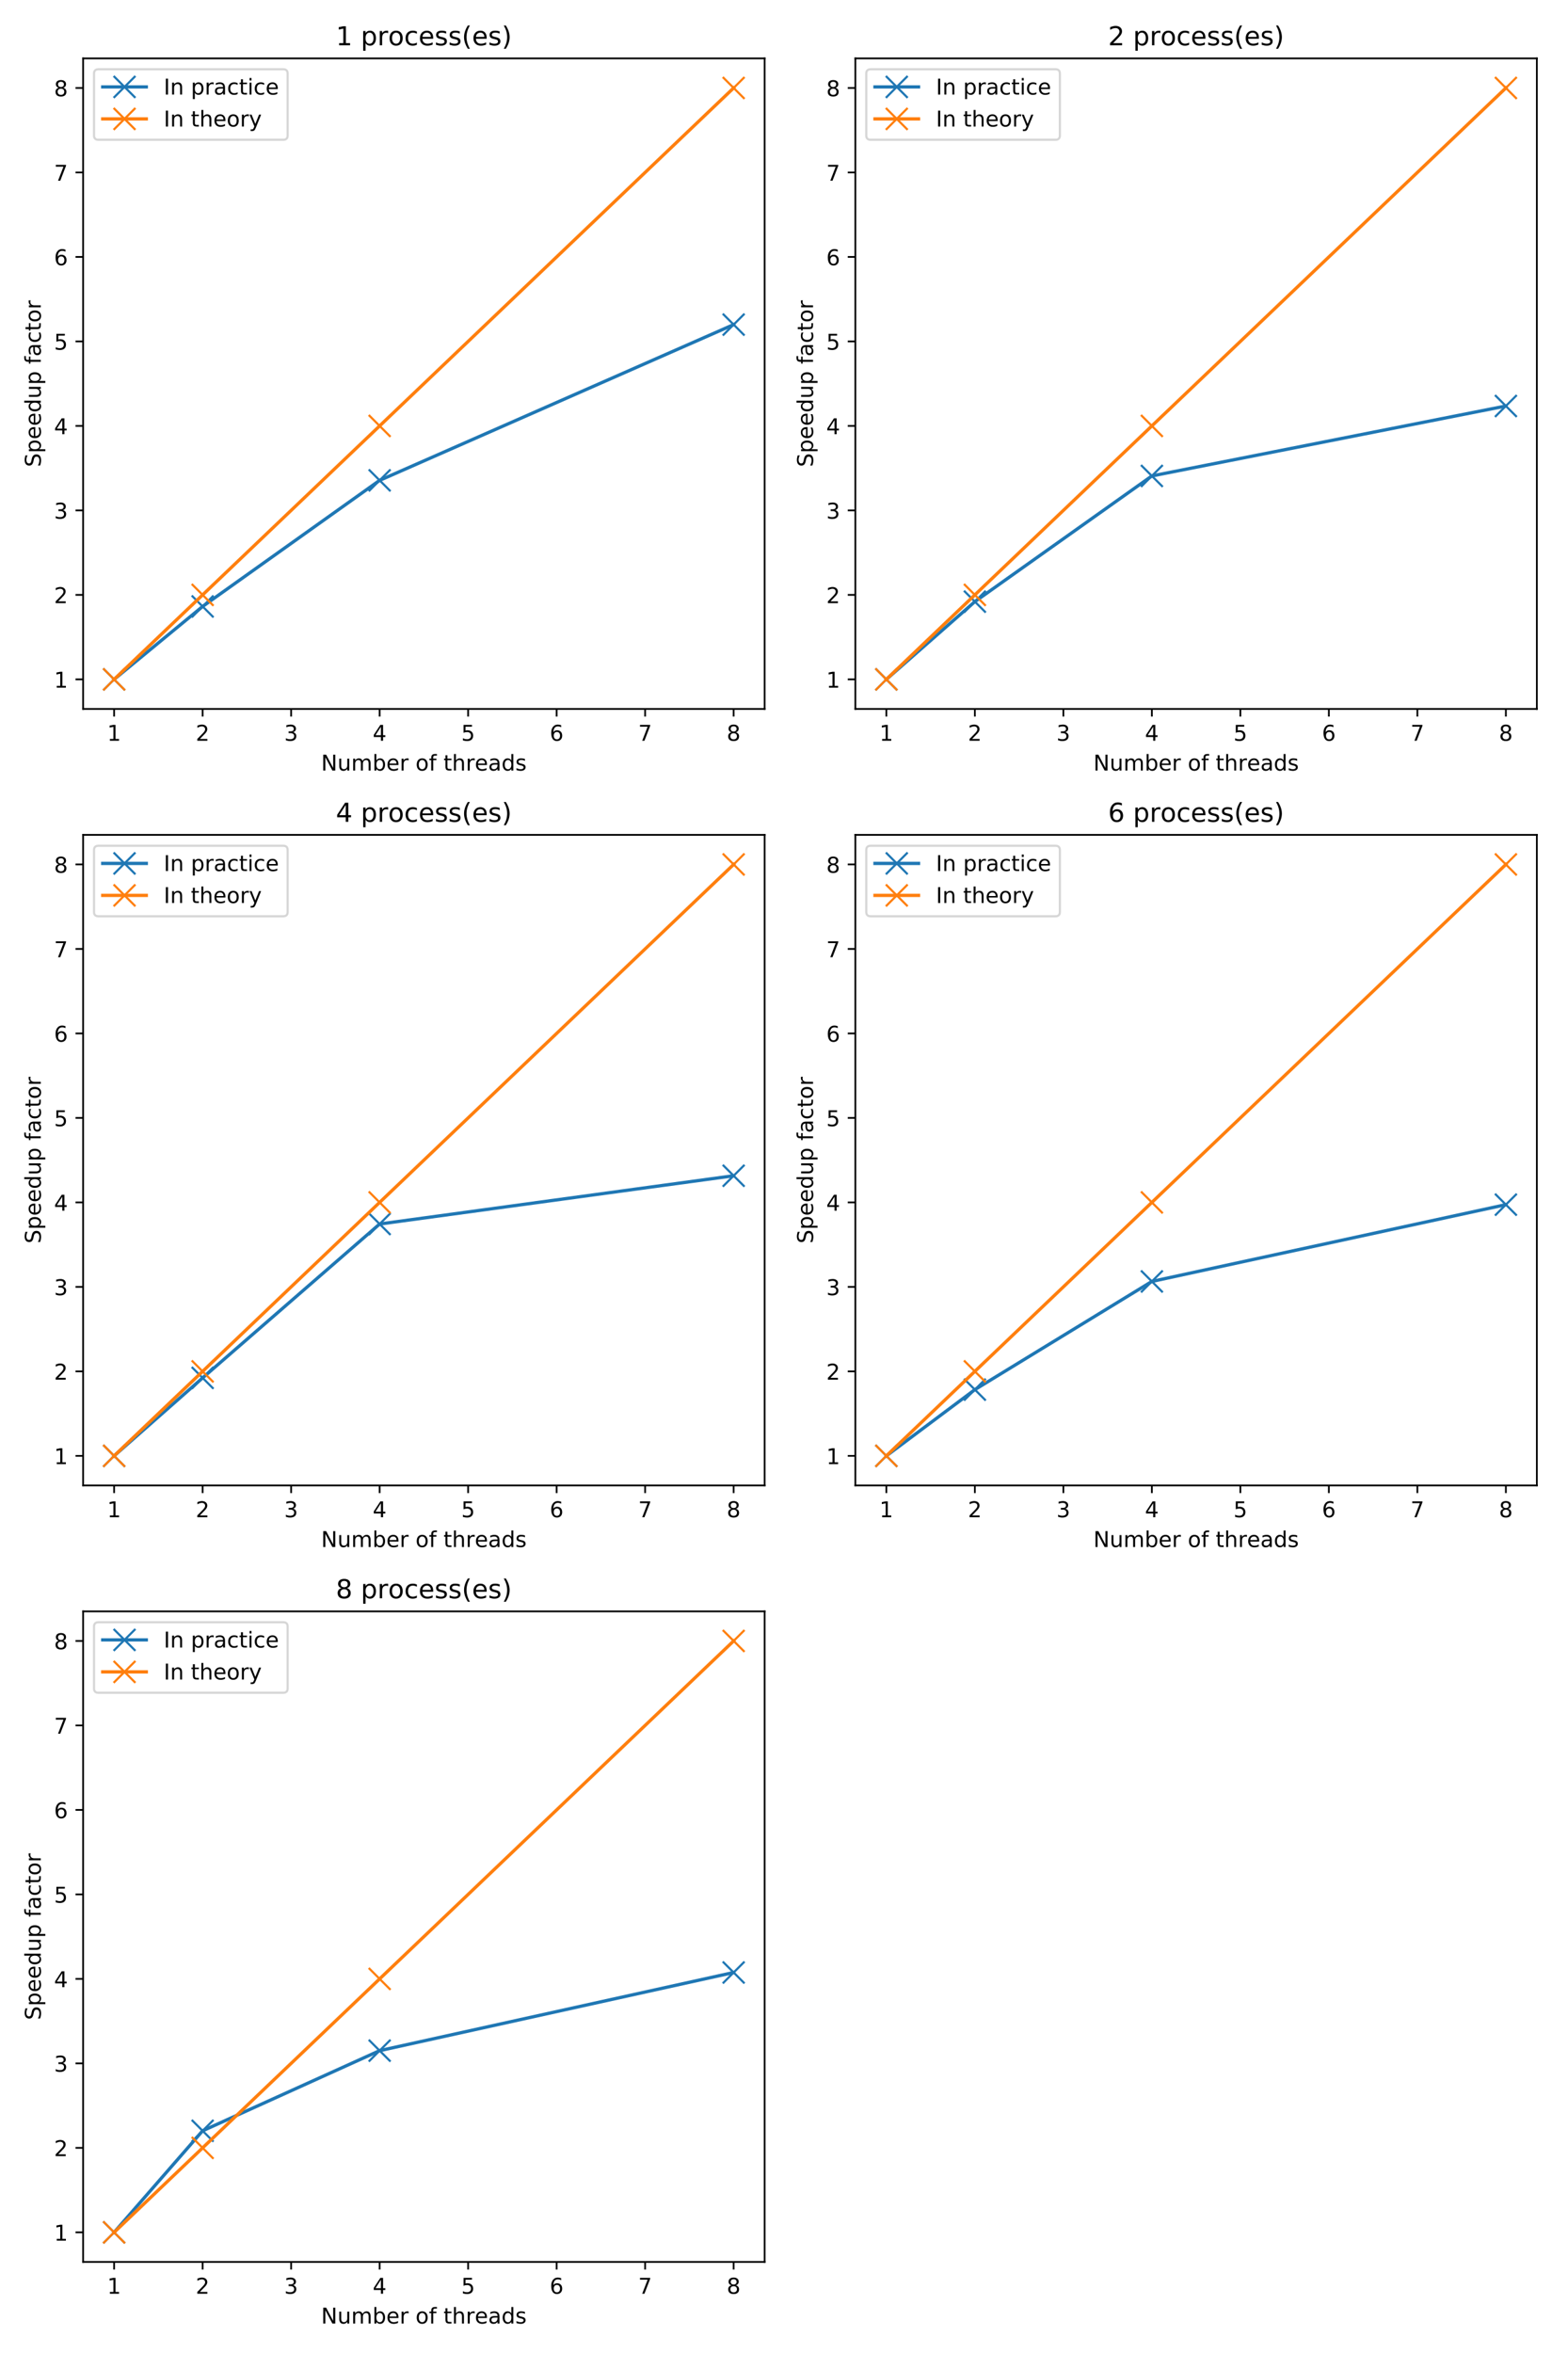 <?xml version="1.0" encoding="utf-8" standalone="no"?>
<!DOCTYPE svg PUBLIC "-//W3C//DTD SVG 1.1//EN"
  "http://www.w3.org/Graphics/SVG/1.1/DTD/svg11.dtd">
<!-- Created with matplotlib (https://matplotlib.org/) -->
<svg height="1080pt" version="1.1" viewBox="0 0 720 1080" width="720pt" xmlns="http://www.w3.org/2000/svg" xmlns:xlink="http://www.w3.org/1999/xlink">
 <defs>
  <style type="text/css">
*{stroke-linecap:butt;stroke-linejoin:round;}
  </style>
 </defs>
 <g id="figure_1">
  <g id="patch_1">
   <path d="M 0 1080 
L 720 1080 
L 720 0 
L 0 0 
z
" style="fill:#ffffff;"/>
  </g>
  <g id="axes_1">
   <g id="patch_2">
    <path d="M 38.175 325.4 
L 351.1 325.4 
L 351.1 26.8 
L 38.175 26.8 
z
" style="fill:#ffffff;"/>
   </g>
   <g id="matplotlib.axis_1">
    <g id="xtick_1">
     <g id="line2d_1">
      <defs>
       <path d="M 0 0 
L 0 3.5 
" id="mdbb187d918" style="stroke:#000000;stroke-width:0.8;"/>
      </defs>
      <g>
       <use style="stroke:#000000;stroke-width:0.8;" x="52.399" xlink:href="#mdbb187d918" y="325.4"/>
      </g>
     </g>
     <g id="text_1">
      <!-- 1 -->
      <defs>
       <path d="M 12.406 8.297 
L 28.516 8.297 
L 28.516 63.922 
L 10.984 60.406 
L 10.984 69.391 
L 28.422 72.906 
L 38.281 72.906 
L 38.281 8.297 
L 54.391 8.297 
L 54.391 0 
L 12.406 0 
z
" id="DejaVuSans-49"/>
      </defs>
      <g transform="translate(49.218 339.998)scale(0.1 -0.1)">
       <use xlink:href="#DejaVuSans-49"/>
      </g>
     </g>
    </g>
    <g id="xtick_2">
     <g id="line2d_2">
      <g>
       <use style="stroke:#000000;stroke-width:0.8;" x="93.038" xlink:href="#mdbb187d918" y="325.4"/>
      </g>
     </g>
     <g id="text_2">
      <!-- 2 -->
      <defs>
       <path d="M 19.188 8.297 
L 53.609 8.297 
L 53.609 0 
L 7.328 0 
L 7.328 8.297 
Q 12.938 14.109 22.625 23.891 
Q 32.328 33.688 34.812 36.531 
Q 39.547 41.844 41.422 45.531 
Q 43.312 49.219 43.312 52.781 
Q 43.312 58.594 39.234 62.25 
Q 35.156 65.922 28.609 65.922 
Q 23.969 65.922 18.812 64.312 
Q 13.672 62.703 7.812 59.422 
L 7.812 69.391 
Q 13.766 71.781 18.938 73 
Q 24.125 74.219 28.422 74.219 
Q 39.75 74.219 46.484 68.547 
Q 53.219 62.891 53.219 53.422 
Q 53.219 48.922 51.531 44.891 
Q 49.859 40.875 45.406 35.406 
Q 44.188 33.984 37.641 27.219 
Q 31.109 20.453 19.188 8.297 
z
" id="DejaVuSans-50"/>
      </defs>
      <g transform="translate(89.857 339.998)scale(0.1 -0.1)">
       <use xlink:href="#DejaVuSans-50"/>
      </g>
     </g>
    </g>
    <g id="xtick_3">
     <g id="line2d_3">
      <g>
       <use style="stroke:#000000;stroke-width:0.8;" x="133.678" xlink:href="#mdbb187d918" y="325.4"/>
      </g>
     </g>
     <g id="text_3">
      <!-- 3 -->
      <defs>
       <path d="M 40.578 39.312 
Q 47.656 37.797 51.625 33 
Q 55.609 28.219 55.609 21.188 
Q 55.609 10.406 48.188 4.484 
Q 40.766 -1.422 27.094 -1.422 
Q 22.516 -1.422 17.656 -0.516 
Q 12.797 0.391 7.625 2.203 
L 7.625 11.719 
Q 11.719 9.328 16.594 8.109 
Q 21.484 6.891 26.812 6.891 
Q 36.078 6.891 40.938 10.547 
Q 45.797 14.203 45.797 21.188 
Q 45.797 27.641 41.281 31.266 
Q 36.766 34.906 28.719 34.906 
L 20.219 34.906 
L 20.219 43.016 
L 29.109 43.016 
Q 36.375 43.016 40.234 45.922 
Q 44.094 48.828 44.094 54.297 
Q 44.094 59.906 40.109 62.906 
Q 36.141 65.922 28.719 65.922 
Q 24.656 65.922 20.016 65.031 
Q 15.375 64.156 9.812 62.312 
L 9.812 71.094 
Q 15.438 72.656 20.344 73.438 
Q 25.25 74.219 29.594 74.219 
Q 40.828 74.219 47.359 69.109 
Q 53.906 64.016 53.906 55.328 
Q 53.906 49.266 50.438 45.094 
Q 46.969 40.922 40.578 39.312 
z
" id="DejaVuSans-51"/>
      </defs>
      <g transform="translate(130.497 339.998)scale(0.1 -0.1)">
       <use xlink:href="#DejaVuSans-51"/>
      </g>
     </g>
    </g>
    <g id="xtick_4">
     <g id="line2d_4">
      <g>
       <use style="stroke:#000000;stroke-width:0.8;" x="174.318" xlink:href="#mdbb187d918" y="325.4"/>
      </g>
     </g>
     <g id="text_4">
      <!-- 4 -->
      <defs>
       <path d="M 37.797 64.312 
L 12.891 25.391 
L 37.797 25.391 
z
M 35.203 72.906 
L 47.609 72.906 
L 47.609 25.391 
L 58.016 25.391 
L 58.016 17.188 
L 47.609 17.188 
L 47.609 0 
L 37.797 0 
L 37.797 17.188 
L 4.891 17.188 
L 4.891 26.703 
z
" id="DejaVuSans-52"/>
      </defs>
      <g transform="translate(171.136 339.998)scale(0.1 -0.1)">
       <use xlink:href="#DejaVuSans-52"/>
      </g>
     </g>
    </g>
    <g id="xtick_5">
     <g id="line2d_5">
      <g>
       <use style="stroke:#000000;stroke-width:0.8;" x="214.957" xlink:href="#mdbb187d918" y="325.4"/>
      </g>
     </g>
     <g id="text_5">
      <!-- 5 -->
      <defs>
       <path d="M 10.797 72.906 
L 49.516 72.906 
L 49.516 64.594 
L 19.828 64.594 
L 19.828 46.734 
Q 21.969 47.469 24.109 47.828 
Q 26.266 48.188 28.422 48.188 
Q 40.625 48.188 47.75 41.5 
Q 54.891 34.812 54.891 23.391 
Q 54.891 11.625 47.562 5.094 
Q 40.234 -1.422 26.906 -1.422 
Q 22.312 -1.422 17.547 -0.641 
Q 12.797 0.141 7.719 1.703 
L 7.719 11.625 
Q 12.109 9.234 16.797 8.062 
Q 21.484 6.891 26.703 6.891 
Q 35.156 6.891 40.078 11.328 
Q 45.016 15.766 45.016 23.391 
Q 45.016 31 40.078 35.438 
Q 35.156 39.891 26.703 39.891 
Q 22.75 39.891 18.812 39.016 
Q 14.891 38.141 10.797 36.281 
z
" id="DejaVuSans-53"/>
      </defs>
      <g transform="translate(211.776 339.998)scale(0.1 -0.1)">
       <use xlink:href="#DejaVuSans-53"/>
      </g>
     </g>
    </g>
    <g id="xtick_6">
     <g id="line2d_6">
      <g>
       <use style="stroke:#000000;stroke-width:0.8;" x="255.597" xlink:href="#mdbb187d918" y="325.4"/>
      </g>
     </g>
     <g id="text_6">
      <!-- 6 -->
      <defs>
       <path d="M 33.016 40.375 
Q 26.375 40.375 22.484 35.828 
Q 18.609 31.297 18.609 23.391 
Q 18.609 15.531 22.484 10.953 
Q 26.375 6.391 33.016 6.391 
Q 39.656 6.391 43.531 10.953 
Q 47.406 15.531 47.406 23.391 
Q 47.406 31.297 43.531 35.828 
Q 39.656 40.375 33.016 40.375 
z
M 52.594 71.297 
L 52.594 62.312 
Q 48.875 64.062 45.094 64.984 
Q 41.312 65.922 37.594 65.922 
Q 27.828 65.922 22.672 59.328 
Q 17.531 52.734 16.797 39.406 
Q 19.672 43.656 24.016 45.922 
Q 28.375 48.188 33.594 48.188 
Q 44.578 48.188 50.953 41.516 
Q 57.328 34.859 57.328 23.391 
Q 57.328 12.156 50.688 5.359 
Q 44.047 -1.422 33.016 -1.422 
Q 20.359 -1.422 13.672 8.266 
Q 6.984 17.969 6.984 36.375 
Q 6.984 53.656 15.188 63.938 
Q 23.391 74.219 37.203 74.219 
Q 40.922 74.219 44.703 73.484 
Q 48.484 72.75 52.594 71.297 
z
" id="DejaVuSans-54"/>
      </defs>
      <g transform="translate(252.416 339.998)scale(0.1 -0.1)">
       <use xlink:href="#DejaVuSans-54"/>
      </g>
     </g>
    </g>
    <g id="xtick_7">
     <g id="line2d_7">
      <g>
       <use style="stroke:#000000;stroke-width:0.8;" x="296.237" xlink:href="#mdbb187d918" y="325.4"/>
      </g>
     </g>
     <g id="text_7">
      <!-- 7 -->
      <defs>
       <path d="M 8.203 72.906 
L 55.078 72.906 
L 55.078 68.703 
L 28.609 0 
L 18.312 0 
L 43.219 64.594 
L 8.203 64.594 
z
" id="DejaVuSans-55"/>
      </defs>
      <g transform="translate(293.055 339.998)scale(0.1 -0.1)">
       <use xlink:href="#DejaVuSans-55"/>
      </g>
     </g>
    </g>
    <g id="xtick_8">
     <g id="line2d_8">
      <g>
       <use style="stroke:#000000;stroke-width:0.8;" x="336.876" xlink:href="#mdbb187d918" y="325.4"/>
      </g>
     </g>
     <g id="text_8">
      <!-- 8 -->
      <defs>
       <path d="M 31.781 34.625 
Q 24.75 34.625 20.719 30.859 
Q 16.703 27.094 16.703 20.516 
Q 16.703 13.922 20.719 10.156 
Q 24.75 6.391 31.781 6.391 
Q 38.812 6.391 42.859 10.172 
Q 46.922 13.969 46.922 20.516 
Q 46.922 27.094 42.891 30.859 
Q 38.875 34.625 31.781 34.625 
z
M 21.922 38.812 
Q 15.578 40.375 12.031 44.719 
Q 8.5 49.078 8.5 55.328 
Q 8.5 64.062 14.719 69.141 
Q 20.953 74.219 31.781 74.219 
Q 42.672 74.219 48.875 69.141 
Q 55.078 64.062 55.078 55.328 
Q 55.078 49.078 51.531 44.719 
Q 48 40.375 41.703 38.812 
Q 48.828 37.156 52.797 32.312 
Q 56.781 27.484 56.781 20.516 
Q 56.781 9.906 50.312 4.234 
Q 43.844 -1.422 31.781 -1.422 
Q 19.734 -1.422 13.25 4.234 
Q 6.781 9.906 6.781 20.516 
Q 6.781 27.484 10.781 32.312 
Q 14.797 37.156 21.922 38.812 
z
M 18.312 54.391 
Q 18.312 48.734 21.844 45.562 
Q 25.391 42.391 31.781 42.391 
Q 38.141 42.391 41.719 45.562 
Q 45.312 48.734 45.312 54.391 
Q 45.312 60.062 41.719 63.234 
Q 38.141 66.406 31.781 66.406 
Q 25.391 66.406 21.844 63.234 
Q 18.312 60.062 18.312 54.391 
z
" id="DejaVuSans-56"/>
      </defs>
      <g transform="translate(333.695 339.998)scale(0.1 -0.1)">
       <use xlink:href="#DejaVuSans-56"/>
      </g>
     </g>
    </g>
    <g id="text_9">
     <!-- Number of threads -->
     <defs>
      <path d="M 9.812 72.906 
L 23.094 72.906 
L 55.422 11.922 
L 55.422 72.906 
L 64.984 72.906 
L 64.984 0 
L 51.703 0 
L 19.391 60.984 
L 19.391 0 
L 9.812 0 
z
" id="DejaVuSans-78"/>
      <path d="M 8.5 21.578 
L 8.5 54.688 
L 17.484 54.688 
L 17.484 21.922 
Q 17.484 14.156 20.5 10.266 
Q 23.531 6.391 29.594 6.391 
Q 36.859 6.391 41.078 11.031 
Q 45.312 15.672 45.312 23.688 
L 45.312 54.688 
L 54.297 54.688 
L 54.297 0 
L 45.312 0 
L 45.312 8.406 
Q 42.047 3.422 37.719 1 
Q 33.406 -1.422 27.688 -1.422 
Q 18.266 -1.422 13.375 4.438 
Q 8.5 10.297 8.5 21.578 
z
M 31.109 56 
z
" id="DejaVuSans-117"/>
      <path d="M 52 44.188 
Q 55.375 50.25 60.062 53.125 
Q 64.75 56 71.094 56 
Q 79.641 56 84.281 50.016 
Q 88.922 44.047 88.922 33.016 
L 88.922 0 
L 79.891 0 
L 79.891 32.719 
Q 79.891 40.578 77.094 44.375 
Q 74.312 48.188 68.609 48.188 
Q 61.625 48.188 57.562 43.547 
Q 53.516 38.922 53.516 30.906 
L 53.516 0 
L 44.484 0 
L 44.484 32.719 
Q 44.484 40.625 41.703 44.406 
Q 38.922 48.188 33.109 48.188 
Q 26.219 48.188 22.156 43.531 
Q 18.109 38.875 18.109 30.906 
L 18.109 0 
L 9.078 0 
L 9.078 54.688 
L 18.109 54.688 
L 18.109 46.188 
Q 21.188 51.219 25.484 53.609 
Q 29.781 56 35.688 56 
Q 41.656 56 45.828 52.969 
Q 50 49.953 52 44.188 
z
" id="DejaVuSans-109"/>
      <path d="M 48.688 27.297 
Q 48.688 37.203 44.609 42.844 
Q 40.531 48.484 33.406 48.484 
Q 26.266 48.484 22.188 42.844 
Q 18.109 37.203 18.109 27.297 
Q 18.109 17.391 22.188 11.75 
Q 26.266 6.109 33.406 6.109 
Q 40.531 6.109 44.609 11.75 
Q 48.688 17.391 48.688 27.297 
z
M 18.109 46.391 
Q 20.953 51.266 25.266 53.625 
Q 29.594 56 35.594 56 
Q 45.562 56 51.781 48.094 
Q 58.016 40.188 58.016 27.297 
Q 58.016 14.406 51.781 6.484 
Q 45.562 -1.422 35.594 -1.422 
Q 29.594 -1.422 25.266 0.953 
Q 20.953 3.328 18.109 8.203 
L 18.109 0 
L 9.078 0 
L 9.078 75.984 
L 18.109 75.984 
z
" id="DejaVuSans-98"/>
      <path d="M 56.203 29.594 
L 56.203 25.203 
L 14.891 25.203 
Q 15.484 15.922 20.484 11.062 
Q 25.484 6.203 34.422 6.203 
Q 39.594 6.203 44.453 7.469 
Q 49.312 8.734 54.109 11.281 
L 54.109 2.781 
Q 49.266 0.734 44.188 -0.344 
Q 39.109 -1.422 33.891 -1.422 
Q 20.797 -1.422 13.156 6.188 
Q 5.516 13.812 5.516 26.812 
Q 5.516 40.234 12.766 48.109 
Q 20.016 56 32.328 56 
Q 43.359 56 49.781 48.891 
Q 56.203 41.797 56.203 29.594 
z
M 47.219 32.234 
Q 47.125 39.594 43.094 43.984 
Q 39.062 48.391 32.422 48.391 
Q 24.906 48.391 20.391 44.141 
Q 15.875 39.891 15.188 32.172 
z
" id="DejaVuSans-101"/>
      <path d="M 41.109 46.297 
Q 39.594 47.172 37.812 47.578 
Q 36.031 48 33.891 48 
Q 26.266 48 22.188 43.047 
Q 18.109 38.094 18.109 28.812 
L 18.109 0 
L 9.078 0 
L 9.078 54.688 
L 18.109 54.688 
L 18.109 46.188 
Q 20.953 51.172 25.484 53.578 
Q 30.031 56 36.531 56 
Q 37.453 56 38.578 55.875 
Q 39.703 55.766 41.062 55.516 
z
" id="DejaVuSans-114"/>
      <path id="DejaVuSans-32"/>
      <path d="M 30.609 48.391 
Q 23.391 48.391 19.188 42.75 
Q 14.984 37.109 14.984 27.297 
Q 14.984 17.484 19.156 11.844 
Q 23.344 6.203 30.609 6.203 
Q 37.797 6.203 41.984 11.859 
Q 46.188 17.531 46.188 27.297 
Q 46.188 37.016 41.984 42.703 
Q 37.797 48.391 30.609 48.391 
z
M 30.609 56 
Q 42.328 56 49.016 48.375 
Q 55.719 40.766 55.719 27.297 
Q 55.719 13.875 49.016 6.219 
Q 42.328 -1.422 30.609 -1.422 
Q 18.844 -1.422 12.172 6.219 
Q 5.516 13.875 5.516 27.297 
Q 5.516 40.766 12.172 48.375 
Q 18.844 56 30.609 56 
z
" id="DejaVuSans-111"/>
      <path d="M 37.109 75.984 
L 37.109 68.5 
L 28.516 68.5 
Q 23.688 68.5 21.797 66.547 
Q 19.922 64.594 19.922 59.516 
L 19.922 54.688 
L 34.719 54.688 
L 34.719 47.703 
L 19.922 47.703 
L 19.922 0 
L 10.891 0 
L 10.891 47.703 
L 2.297 47.703 
L 2.297 54.688 
L 10.891 54.688 
L 10.891 58.5 
Q 10.891 67.625 15.141 71.797 
Q 19.391 75.984 28.609 75.984 
z
" id="DejaVuSans-102"/>
      <path d="M 18.312 70.219 
L 18.312 54.688 
L 36.812 54.688 
L 36.812 47.703 
L 18.312 47.703 
L 18.312 18.016 
Q 18.312 11.328 20.141 9.422 
Q 21.969 7.516 27.594 7.516 
L 36.812 7.516 
L 36.812 0 
L 27.594 0 
Q 17.188 0 13.234 3.875 
Q 9.281 7.766 9.281 18.016 
L 9.281 47.703 
L 2.688 47.703 
L 2.688 54.688 
L 9.281 54.688 
L 9.281 70.219 
z
" id="DejaVuSans-116"/>
      <path d="M 54.891 33.016 
L 54.891 0 
L 45.906 0 
L 45.906 32.719 
Q 45.906 40.484 42.875 44.328 
Q 39.844 48.188 33.797 48.188 
Q 26.516 48.188 22.312 43.547 
Q 18.109 38.922 18.109 30.906 
L 18.109 0 
L 9.078 0 
L 9.078 75.984 
L 18.109 75.984 
L 18.109 46.188 
Q 21.344 51.125 25.703 53.562 
Q 30.078 56 35.797 56 
Q 45.219 56 50.047 50.172 
Q 54.891 44.344 54.891 33.016 
z
" id="DejaVuSans-104"/>
      <path d="M 34.281 27.484 
Q 23.391 27.484 19.188 25 
Q 14.984 22.516 14.984 16.5 
Q 14.984 11.719 18.141 8.906 
Q 21.297 6.109 26.703 6.109 
Q 34.188 6.109 38.703 11.406 
Q 43.219 16.703 43.219 25.484 
L 43.219 27.484 
z
M 52.203 31.203 
L 52.203 0 
L 43.219 0 
L 43.219 8.297 
Q 40.141 3.328 35.547 0.953 
Q 30.953 -1.422 24.312 -1.422 
Q 15.922 -1.422 10.953 3.297 
Q 6 8.016 6 15.922 
Q 6 25.141 12.172 29.828 
Q 18.359 34.516 30.609 34.516 
L 43.219 34.516 
L 43.219 35.406 
Q 43.219 41.609 39.141 45 
Q 35.062 48.391 27.688 48.391 
Q 23 48.391 18.547 47.266 
Q 14.109 46.141 10.016 43.891 
L 10.016 52.203 
Q 14.938 54.109 19.578 55.047 
Q 24.219 56 28.609 56 
Q 40.484 56 46.344 49.844 
Q 52.203 43.703 52.203 31.203 
z
" id="DejaVuSans-97"/>
      <path d="M 45.406 46.391 
L 45.406 75.984 
L 54.391 75.984 
L 54.391 0 
L 45.406 0 
L 45.406 8.203 
Q 42.578 3.328 38.25 0.953 
Q 33.938 -1.422 27.875 -1.422 
Q 17.969 -1.422 11.734 6.484 
Q 5.516 14.406 5.516 27.297 
Q 5.516 40.188 11.734 48.094 
Q 17.969 56 27.875 56 
Q 33.938 56 38.25 53.625 
Q 42.578 51.266 45.406 46.391 
z
M 14.797 27.297 
Q 14.797 17.391 18.875 11.75 
Q 22.953 6.109 30.078 6.109 
Q 37.203 6.109 41.297 11.75 
Q 45.406 17.391 45.406 27.297 
Q 45.406 37.203 41.297 42.844 
Q 37.203 48.484 30.078 48.484 
Q 22.953 48.484 18.875 42.844 
Q 14.797 37.203 14.797 27.297 
z
" id="DejaVuSans-100"/>
      <path d="M 44.281 53.078 
L 44.281 44.578 
Q 40.484 46.531 36.375 47.5 
Q 32.281 48.484 27.875 48.484 
Q 21.188 48.484 17.844 46.438 
Q 14.5 44.391 14.5 40.281 
Q 14.5 37.156 16.891 35.375 
Q 19.281 33.594 26.516 31.984 
L 29.594 31.297 
Q 39.156 29.25 43.188 25.516 
Q 47.219 21.781 47.219 15.094 
Q 47.219 7.469 41.188 3.016 
Q 35.156 -1.422 24.609 -1.422 
Q 20.219 -1.422 15.453 -0.562 
Q 10.688 0.297 5.422 2 
L 5.422 11.281 
Q 10.406 8.688 15.234 7.391 
Q 20.062 6.109 24.812 6.109 
Q 31.156 6.109 34.562 8.281 
Q 37.984 10.453 37.984 14.406 
Q 37.984 18.062 35.516 20.016 
Q 33.062 21.969 24.703 23.781 
L 21.578 24.516 
Q 13.234 26.266 9.516 29.906 
Q 5.812 33.547 5.812 39.891 
Q 5.812 47.609 11.281 51.797 
Q 16.75 56 26.812 56 
Q 31.781 56 36.172 55.266 
Q 40.578 54.547 44.281 53.078 
z
" id="DejaVuSans-115"/>
     </defs>
     <g transform="translate(147.452 353.677)scale(0.1 -0.1)">
      <use xlink:href="#DejaVuSans-78"/>
      <use x="74.805" xlink:href="#DejaVuSans-117"/>
      <use x="138.184" xlink:href="#DejaVuSans-109"/>
      <use x="235.596" xlink:href="#DejaVuSans-98"/>
      <use x="299.072" xlink:href="#DejaVuSans-101"/>
      <use x="360.596" xlink:href="#DejaVuSans-114"/>
      <use x="401.709" xlink:href="#DejaVuSans-32"/>
      <use x="433.496" xlink:href="#DejaVuSans-111"/>
      <use x="494.678" xlink:href="#DejaVuSans-102"/>
      <use x="529.883" xlink:href="#DejaVuSans-32"/>
      <use x="561.67" xlink:href="#DejaVuSans-116"/>
      <use x="600.879" xlink:href="#DejaVuSans-104"/>
      <use x="664.258" xlink:href="#DejaVuSans-114"/>
      <use x="705.34" xlink:href="#DejaVuSans-101"/>
      <use x="766.863" xlink:href="#DejaVuSans-97"/>
      <use x="828.143" xlink:href="#DejaVuSans-100"/>
      <use x="891.619" xlink:href="#DejaVuSans-115"/>
     </g>
    </g>
   </g>
   <g id="matplotlib.axis_2">
    <g id="ytick_1">
     <g id="line2d_9">
      <defs>
       <path d="M 0 0 
L -3.5 0 
" id="m4cda3ec7db" style="stroke:#000000;stroke-width:0.8;"/>
      </defs>
      <g>
       <use style="stroke:#000000;stroke-width:0.8;" x="38.175" xlink:href="#m4cda3ec7db" y="311.827"/>
      </g>
     </g>
     <g id="text_10">
      <!-- 1 -->
      <g transform="translate(24.812 315.626)scale(0.1 -0.1)">
       <use xlink:href="#DejaVuSans-49"/>
      </g>
     </g>
    </g>
    <g id="ytick_2">
     <g id="line2d_10">
      <g>
       <use style="stroke:#000000;stroke-width:0.8;" x="38.175" xlink:href="#m4cda3ec7db" y="273.048"/>
      </g>
     </g>
     <g id="text_11">
      <!-- 2 -->
      <g transform="translate(24.812 276.847)scale(0.1 -0.1)">
       <use xlink:href="#DejaVuSans-50"/>
      </g>
     </g>
    </g>
    <g id="ytick_3">
     <g id="line2d_11">
      <g>
       <use style="stroke:#000000;stroke-width:0.8;" x="38.175" xlink:href="#m4cda3ec7db" y="234.269"/>
      </g>
     </g>
     <g id="text_12">
      <!-- 3 -->
      <g transform="translate(24.812 238.068)scale(0.1 -0.1)">
       <use xlink:href="#DejaVuSans-51"/>
      </g>
     </g>
    </g>
    <g id="ytick_4">
     <g id="line2d_12">
      <g>
       <use style="stroke:#000000;stroke-width:0.8;" x="38.175" xlink:href="#m4cda3ec7db" y="195.49"/>
      </g>
     </g>
     <g id="text_13">
      <!-- 4 -->
      <g transform="translate(24.812 199.289)scale(0.1 -0.1)">
       <use xlink:href="#DejaVuSans-52"/>
      </g>
     </g>
    </g>
    <g id="ytick_5">
     <g id="line2d_13">
      <g>
       <use style="stroke:#000000;stroke-width:0.8;" x="38.175" xlink:href="#m4cda3ec7db" y="156.71"/>
      </g>
     </g>
     <g id="text_14">
      <!-- 5 -->
      <g transform="translate(24.812 160.51)scale(0.1 -0.1)">
       <use xlink:href="#DejaVuSans-53"/>
      </g>
     </g>
    </g>
    <g id="ytick_6">
     <g id="line2d_14">
      <g>
       <use style="stroke:#000000;stroke-width:0.8;" x="38.175" xlink:href="#m4cda3ec7db" y="117.931"/>
      </g>
     </g>
     <g id="text_15">
      <!-- 6 -->
      <g transform="translate(24.812 121.73)scale(0.1 -0.1)">
       <use xlink:href="#DejaVuSans-54"/>
      </g>
     </g>
    </g>
    <g id="ytick_7">
     <g id="line2d_15">
      <g>
       <use style="stroke:#000000;stroke-width:0.8;" x="38.175" xlink:href="#m4cda3ec7db" y="79.152"/>
      </g>
     </g>
     <g id="text_16">
      <!-- 7 -->
      <g transform="translate(24.812 82.951)scale(0.1 -0.1)">
       <use xlink:href="#DejaVuSans-55"/>
      </g>
     </g>
    </g>
    <g id="ytick_8">
     <g id="line2d_16">
      <g>
       <use style="stroke:#000000;stroke-width:0.8;" x="38.175" xlink:href="#m4cda3ec7db" y="40.373"/>
      </g>
     </g>
     <g id="text_17">
      <!-- 8 -->
      <g transform="translate(24.812 44.172)scale(0.1 -0.1)">
       <use xlink:href="#DejaVuSans-56"/>
      </g>
     </g>
    </g>
    <g id="text_18">
     <!-- Speedup factor -->
     <defs>
      <path d="M 53.516 70.516 
L 53.516 60.891 
Q 47.906 63.578 42.922 64.891 
Q 37.938 66.219 33.297 66.219 
Q 25.25 66.219 20.875 63.094 
Q 16.5 59.969 16.5 54.203 
Q 16.5 49.359 19.406 46.891 
Q 22.312 44.438 30.422 42.922 
L 36.375 41.703 
Q 47.406 39.594 52.656 34.297 
Q 57.906 29 57.906 20.125 
Q 57.906 9.516 50.797 4.047 
Q 43.703 -1.422 29.984 -1.422 
Q 24.812 -1.422 18.969 -0.25 
Q 13.141 0.922 6.891 3.219 
L 6.891 13.375 
Q 12.891 10.016 18.656 8.297 
Q 24.422 6.594 29.984 6.594 
Q 38.422 6.594 43.016 9.906 
Q 47.609 13.234 47.609 19.391 
Q 47.609 24.75 44.312 27.781 
Q 41.016 30.812 33.5 32.328 
L 27.484 33.5 
Q 16.453 35.688 11.516 40.375 
Q 6.594 45.062 6.594 53.422 
Q 6.594 63.094 13.406 68.656 
Q 20.219 74.219 32.172 74.219 
Q 37.312 74.219 42.625 73.281 
Q 47.953 72.359 53.516 70.516 
z
" id="DejaVuSans-83"/>
      <path d="M 18.109 8.203 
L 18.109 -20.797 
L 9.078 -20.797 
L 9.078 54.688 
L 18.109 54.688 
L 18.109 46.391 
Q 20.953 51.266 25.266 53.625 
Q 29.594 56 35.594 56 
Q 45.562 56 51.781 48.094 
Q 58.016 40.188 58.016 27.297 
Q 58.016 14.406 51.781 6.484 
Q 45.562 -1.422 35.594 -1.422 
Q 29.594 -1.422 25.266 0.953 
Q 20.953 3.328 18.109 8.203 
z
M 48.688 27.297 
Q 48.688 37.203 44.609 42.844 
Q 40.531 48.484 33.406 48.484 
Q 26.266 48.484 22.188 42.844 
Q 18.109 37.203 18.109 27.297 
Q 18.109 17.391 22.188 11.75 
Q 26.266 6.109 33.406 6.109 
Q 40.531 6.109 44.609 11.75 
Q 48.688 17.391 48.688 27.297 
z
" id="DejaVuSans-112"/>
      <path d="M 48.781 52.594 
L 48.781 44.188 
Q 44.969 46.297 41.141 47.344 
Q 37.312 48.391 33.406 48.391 
Q 24.656 48.391 19.812 42.844 
Q 14.984 37.312 14.984 27.297 
Q 14.984 17.281 19.812 11.734 
Q 24.656 6.203 33.406 6.203 
Q 37.312 6.203 41.141 7.25 
Q 44.969 8.297 48.781 10.406 
L 48.781 2.094 
Q 45.016 0.344 40.984 -0.531 
Q 36.969 -1.422 32.422 -1.422 
Q 20.062 -1.422 12.781 6.344 
Q 5.516 14.109 5.516 27.297 
Q 5.516 40.672 12.859 48.328 
Q 20.219 56 33.016 56 
Q 37.156 56 41.109 55.141 
Q 45.062 54.297 48.781 52.594 
z
" id="DejaVuSans-99"/>
     </defs>
     <g transform="translate(18.733 214.356)rotate(-90)scale(0.1 -0.1)">
      <use xlink:href="#DejaVuSans-83"/>
      <use x="63.477" xlink:href="#DejaVuSans-112"/>
      <use x="126.953" xlink:href="#DejaVuSans-101"/>
      <use x="188.477" xlink:href="#DejaVuSans-101"/>
      <use x="250" xlink:href="#DejaVuSans-100"/>
      <use x="313.477" xlink:href="#DejaVuSans-117"/>
      <use x="376.855" xlink:href="#DejaVuSans-112"/>
      <use x="440.332" xlink:href="#DejaVuSans-32"/>
      <use x="472.119" xlink:href="#DejaVuSans-102"/>
      <use x="507.324" xlink:href="#DejaVuSans-97"/>
      <use x="568.604" xlink:href="#DejaVuSans-99"/>
      <use x="623.584" xlink:href="#DejaVuSans-116"/>
      <use x="662.793" xlink:href="#DejaVuSans-111"/>
      <use x="723.975" xlink:href="#DejaVuSans-114"/>
     </g>
    </g>
   </g>
   <g id="line2d_17">
    <path clip-path="url(#pd46325ca42)" d="M 52.399 311.827 
L 93.038 278.359 
L 174.318 220.482 
L 336.876 148.99 
" style="fill:none;stroke:#1f77b4;stroke-linecap:square;stroke-width:1.5;"/>
    <defs>
     <path d="M -5 5 
L 5 -5 
M -5 -5 
L 5 5 
" id="m140cb0ae42" style="stroke:#1f77b4;"/>
    </defs>
    <g clip-path="url(#pd46325ca42)">
     <use style="fill:#1f77b4;stroke:#1f77b4;" x="52.399" xlink:href="#m140cb0ae42" y="311.827"/>
     <use style="fill:#1f77b4;stroke:#1f77b4;" x="93.038" xlink:href="#m140cb0ae42" y="278.359"/>
     <use style="fill:#1f77b4;stroke:#1f77b4;" x="174.318" xlink:href="#m140cb0ae42" y="220.482"/>
     <use style="fill:#1f77b4;stroke:#1f77b4;" x="336.876" xlink:href="#m140cb0ae42" y="148.99"/>
    </g>
   </g>
   <g id="line2d_18">
    <path clip-path="url(#pd46325ca42)" d="M 52.399 311.827 
L 93.038 273.048 
L 174.318 195.49 
L 336.876 40.373 
" style="fill:none;stroke:#ff7f0e;stroke-linecap:square;stroke-width:1.5;"/>
    <defs>
     <path d="M -5 5 
L 5 -5 
M -5 -5 
L 5 5 
" id="m273ac21a16" style="stroke:#ff7f0e;"/>
    </defs>
    <g clip-path="url(#pd46325ca42)">
     <use style="fill:#ff7f0e;stroke:#ff7f0e;" x="52.399" xlink:href="#m273ac21a16" y="311.827"/>
     <use style="fill:#ff7f0e;stroke:#ff7f0e;" x="93.038" xlink:href="#m273ac21a16" y="273.048"/>
     <use style="fill:#ff7f0e;stroke:#ff7f0e;" x="174.318" xlink:href="#m273ac21a16" y="195.49"/>
     <use style="fill:#ff7f0e;stroke:#ff7f0e;" x="336.876" xlink:href="#m273ac21a16" y="40.373"/>
    </g>
   </g>
   <g id="patch_3">
    <path d="M 38.175 325.4 
L 38.175 26.8 
" style="fill:none;stroke:#000000;stroke-linecap:square;stroke-linejoin:miter;stroke-width:0.8;"/>
   </g>
   <g id="patch_4">
    <path d="M 351.1 325.4 
L 351.1 26.8 
" style="fill:none;stroke:#000000;stroke-linecap:square;stroke-linejoin:miter;stroke-width:0.8;"/>
   </g>
   <g id="patch_5">
    <path d="M 38.175 325.4 
L 351.1 325.4 
" style="fill:none;stroke:#000000;stroke-linecap:square;stroke-linejoin:miter;stroke-width:0.8;"/>
   </g>
   <g id="patch_6">
    <path d="M 38.175 26.8 
L 351.1 26.8 
" style="fill:none;stroke:#000000;stroke-linecap:square;stroke-linejoin:miter;stroke-width:0.8;"/>
   </g>
   <g id="text_19">
    <!-- 1 process(es) -->
    <defs>
     <path d="M 31 75.875 
Q 24.469 64.656 21.281 53.656 
Q 18.109 42.672 18.109 31.391 
Q 18.109 20.125 21.312 9.062 
Q 24.516 -2 31 -13.188 
L 23.188 -13.188 
Q 15.875 -1.703 12.234 9.375 
Q 8.594 20.453 8.594 31.391 
Q 8.594 42.281 12.203 53.312 
Q 15.828 64.359 23.188 75.875 
z
" id="DejaVuSans-40"/>
     <path d="M 8.016 75.875 
L 15.828 75.875 
Q 23.141 64.359 26.781 53.312 
Q 30.422 42.281 30.422 31.391 
Q 30.422 20.453 26.781 9.375 
Q 23.141 -1.703 15.828 -13.188 
L 8.016 -13.188 
Q 14.5 -2 17.703 9.062 
Q 20.906 20.125 20.906 31.391 
Q 20.906 42.672 17.703 53.656 
Q 14.5 64.656 8.016 75.875 
z
" id="DejaVuSans-41"/>
    </defs>
    <g transform="translate(154.227 20.8)scale(0.12 -0.12)">
     <use xlink:href="#DejaVuSans-49"/>
     <use x="63.623" xlink:href="#DejaVuSans-32"/>
     <use x="95.41" xlink:href="#DejaVuSans-112"/>
     <use x="158.887" xlink:href="#DejaVuSans-114"/>
     <use x="199.969" xlink:href="#DejaVuSans-111"/>
     <use x="261.15" xlink:href="#DejaVuSans-99"/>
     <use x="316.131" xlink:href="#DejaVuSans-101"/>
     <use x="377.654" xlink:href="#DejaVuSans-115"/>
     <use x="429.754" xlink:href="#DejaVuSans-115"/>
     <use x="481.854" xlink:href="#DejaVuSans-40"/>
     <use x="520.867" xlink:href="#DejaVuSans-101"/>
     <use x="582.391" xlink:href="#DejaVuSans-115"/>
     <use x="634.49" xlink:href="#DejaVuSans-41"/>
    </g>
   </g>
   <g id="legend_1">
    <g id="patch_7">
     <path d="M 45.175 64.156 
L 130.077 64.156 
Q 132.077 64.156 132.077 62.156 
L 132.077 33.8 
Q 132.077 31.8 130.077 31.8 
L 45.175 31.8 
Q 43.175 31.8 43.175 33.8 
L 43.175 62.156 
Q 43.175 64.156 45.175 64.156 
z
" style="fill:#ffffff;opacity:0.8;stroke:#cccccc;stroke-linejoin:miter;"/>
    </g>
    <g id="line2d_19">
     <path d="M 47.175 39.898 
L 67.175 39.898 
" style="fill:none;stroke:#1f77b4;stroke-linecap:square;stroke-width:1.5;"/>
    </g>
    <g id="line2d_20">
     <g>
      <use style="fill:#1f77b4;stroke:#1f77b4;" x="57.175" xlink:href="#m140cb0ae42" y="39.898"/>
     </g>
    </g>
    <g id="text_20">
     <!-- In practice -->
     <defs>
      <path d="M 9.812 72.906 
L 19.672 72.906 
L 19.672 0 
L 9.812 0 
z
" id="DejaVuSans-73"/>
      <path d="M 54.891 33.016 
L 54.891 0 
L 45.906 0 
L 45.906 32.719 
Q 45.906 40.484 42.875 44.328 
Q 39.844 48.188 33.797 48.188 
Q 26.516 48.188 22.312 43.547 
Q 18.109 38.922 18.109 30.906 
L 18.109 0 
L 9.078 0 
L 9.078 54.688 
L 18.109 54.688 
L 18.109 46.188 
Q 21.344 51.125 25.703 53.562 
Q 30.078 56 35.797 56 
Q 45.219 56 50.047 50.172 
Q 54.891 44.344 54.891 33.016 
z
" id="DejaVuSans-110"/>
      <path d="M 9.422 54.688 
L 18.406 54.688 
L 18.406 0 
L 9.422 0 
z
M 9.422 75.984 
L 18.406 75.984 
L 18.406 64.594 
L 9.422 64.594 
z
" id="DejaVuSans-105"/>
     </defs>
     <g transform="translate(75.175 43.398)scale(0.1 -0.1)">
      <use xlink:href="#DejaVuSans-73"/>
      <use x="29.492" xlink:href="#DejaVuSans-110"/>
      <use x="92.871" xlink:href="#DejaVuSans-32"/>
      <use x="124.658" xlink:href="#DejaVuSans-112"/>
      <use x="188.135" xlink:href="#DejaVuSans-114"/>
      <use x="229.248" xlink:href="#DejaVuSans-97"/>
      <use x="290.527" xlink:href="#DejaVuSans-99"/>
      <use x="345.508" xlink:href="#DejaVuSans-116"/>
      <use x="384.717" xlink:href="#DejaVuSans-105"/>
      <use x="412.5" xlink:href="#DejaVuSans-99"/>
      <use x="467.48" xlink:href="#DejaVuSans-101"/>
     </g>
    </g>
    <g id="line2d_21">
     <path d="M 47.175 54.577 
L 67.175 54.577 
" style="fill:none;stroke:#ff7f0e;stroke-linecap:square;stroke-width:1.5;"/>
    </g>
    <g id="line2d_22">
     <g>
      <use style="fill:#ff7f0e;stroke:#ff7f0e;" x="57.175" xlink:href="#m273ac21a16" y="54.577"/>
     </g>
    </g>
    <g id="text_21">
     <!-- In theory -->
     <defs>
      <path d="M 32.172 -5.078 
Q 28.375 -14.844 24.75 -17.812 
Q 21.141 -20.797 15.094 -20.797 
L 7.906 -20.797 
L 7.906 -13.281 
L 13.188 -13.281 
Q 16.891 -13.281 18.938 -11.516 
Q 21 -9.766 23.484 -3.219 
L 25.094 0.875 
L 2.984 54.688 
L 12.5 54.688 
L 29.594 11.922 
L 46.688 54.688 
L 56.203 54.688 
z
" id="DejaVuSans-121"/>
     </defs>
     <g transform="translate(75.175 58.077)scale(0.1 -0.1)">
      <use xlink:href="#DejaVuSans-73"/>
      <use x="29.492" xlink:href="#DejaVuSans-110"/>
      <use x="92.871" xlink:href="#DejaVuSans-32"/>
      <use x="124.658" xlink:href="#DejaVuSans-116"/>
      <use x="163.867" xlink:href="#DejaVuSans-104"/>
      <use x="227.246" xlink:href="#DejaVuSans-101"/>
      <use x="288.77" xlink:href="#DejaVuSans-111"/>
      <use x="349.951" xlink:href="#DejaVuSans-114"/>
      <use x="391.064" xlink:href="#DejaVuSans-121"/>
     </g>
    </g>
   </g>
  </g>
  <g id="axes_2">
   <g id="patch_8">
    <path d="M 392.775 325.4 
L 705.7 325.4 
L 705.7 26.8 
L 392.775 26.8 
z
" style="fill:#ffffff;"/>
   </g>
   <g id="matplotlib.axis_3">
    <g id="xtick_9">
     <g id="line2d_23">
      <g>
       <use style="stroke:#000000;stroke-width:0.8;" x="406.999" xlink:href="#mdbb187d918" y="325.4"/>
      </g>
     </g>
     <g id="text_22">
      <!-- 1 -->
      <g transform="translate(403.818 339.998)scale(0.1 -0.1)">
       <use xlink:href="#DejaVuSans-49"/>
      </g>
     </g>
    </g>
    <g id="xtick_10">
     <g id="line2d_24">
      <g>
       <use style="stroke:#000000;stroke-width:0.8;" x="447.638" xlink:href="#mdbb187d918" y="325.4"/>
      </g>
     </g>
     <g id="text_23">
      <!-- 2 -->
      <g transform="translate(444.457 339.998)scale(0.1 -0.1)">
       <use xlink:href="#DejaVuSans-50"/>
      </g>
     </g>
    </g>
    <g id="xtick_11">
     <g id="line2d_25">
      <g>
       <use style="stroke:#000000;stroke-width:0.8;" x="488.278" xlink:href="#mdbb187d918" y="325.4"/>
      </g>
     </g>
     <g id="text_24">
      <!-- 3 -->
      <g transform="translate(485.097 339.998)scale(0.1 -0.1)">
       <use xlink:href="#DejaVuSans-51"/>
      </g>
     </g>
    </g>
    <g id="xtick_12">
     <g id="line2d_26">
      <g>
       <use style="stroke:#000000;stroke-width:0.8;" x="528.918" xlink:href="#mdbb187d918" y="325.4"/>
      </g>
     </g>
     <g id="text_25">
      <!-- 4 -->
      <g transform="translate(525.736 339.998)scale(0.1 -0.1)">
       <use xlink:href="#DejaVuSans-52"/>
      </g>
     </g>
    </g>
    <g id="xtick_13">
     <g id="line2d_27">
      <g>
       <use style="stroke:#000000;stroke-width:0.8;" x="569.557" xlink:href="#mdbb187d918" y="325.4"/>
      </g>
     </g>
     <g id="text_26">
      <!-- 5 -->
      <g transform="translate(566.376 339.998)scale(0.1 -0.1)">
       <use xlink:href="#DejaVuSans-53"/>
      </g>
     </g>
    </g>
    <g id="xtick_14">
     <g id="line2d_28">
      <g>
       <use style="stroke:#000000;stroke-width:0.8;" x="610.197" xlink:href="#mdbb187d918" y="325.4"/>
      </g>
     </g>
     <g id="text_27">
      <!-- 6 -->
      <g transform="translate(607.016 339.998)scale(0.1 -0.1)">
       <use xlink:href="#DejaVuSans-54"/>
      </g>
     </g>
    </g>
    <g id="xtick_15">
     <g id="line2d_29">
      <g>
       <use style="stroke:#000000;stroke-width:0.8;" x="650.837" xlink:href="#mdbb187d918" y="325.4"/>
      </g>
     </g>
     <g id="text_28">
      <!-- 7 -->
      <g transform="translate(647.655 339.998)scale(0.1 -0.1)">
       <use xlink:href="#DejaVuSans-55"/>
      </g>
     </g>
    </g>
    <g id="xtick_16">
     <g id="line2d_30">
      <g>
       <use style="stroke:#000000;stroke-width:0.8;" x="691.476" xlink:href="#mdbb187d918" y="325.4"/>
      </g>
     </g>
     <g id="text_29">
      <!-- 8 -->
      <g transform="translate(688.295 339.998)scale(0.1 -0.1)">
       <use xlink:href="#DejaVuSans-56"/>
      </g>
     </g>
    </g>
    <g id="text_30">
     <!-- Number of threads -->
     <g transform="translate(502.052 353.677)scale(0.1 -0.1)">
      <use xlink:href="#DejaVuSans-78"/>
      <use x="74.805" xlink:href="#DejaVuSans-117"/>
      <use x="138.184" xlink:href="#DejaVuSans-109"/>
      <use x="235.596" xlink:href="#DejaVuSans-98"/>
      <use x="299.072" xlink:href="#DejaVuSans-101"/>
      <use x="360.596" xlink:href="#DejaVuSans-114"/>
      <use x="401.709" xlink:href="#DejaVuSans-32"/>
      <use x="433.496" xlink:href="#DejaVuSans-111"/>
      <use x="494.678" xlink:href="#DejaVuSans-102"/>
      <use x="529.883" xlink:href="#DejaVuSans-32"/>
      <use x="561.67" xlink:href="#DejaVuSans-116"/>
      <use x="600.879" xlink:href="#DejaVuSans-104"/>
      <use x="664.258" xlink:href="#DejaVuSans-114"/>
      <use x="705.34" xlink:href="#DejaVuSans-101"/>
      <use x="766.863" xlink:href="#DejaVuSans-97"/>
      <use x="828.143" xlink:href="#DejaVuSans-100"/>
      <use x="891.619" xlink:href="#DejaVuSans-115"/>
     </g>
    </g>
   </g>
   <g id="matplotlib.axis_4">
    <g id="ytick_9">
     <g id="line2d_31">
      <g>
       <use style="stroke:#000000;stroke-width:0.8;" x="392.775" xlink:href="#m4cda3ec7db" y="311.827"/>
      </g>
     </g>
     <g id="text_31">
      <!-- 1 -->
      <g transform="translate(379.413 315.626)scale(0.1 -0.1)">
       <use xlink:href="#DejaVuSans-49"/>
      </g>
     </g>
    </g>
    <g id="ytick_10">
     <g id="line2d_32">
      <g>
       <use style="stroke:#000000;stroke-width:0.8;" x="392.775" xlink:href="#m4cda3ec7db" y="273.048"/>
      </g>
     </g>
     <g id="text_32">
      <!-- 2 -->
      <g transform="translate(379.413 276.847)scale(0.1 -0.1)">
       <use xlink:href="#DejaVuSans-50"/>
      </g>
     </g>
    </g>
    <g id="ytick_11">
     <g id="line2d_33">
      <g>
       <use style="stroke:#000000;stroke-width:0.8;" x="392.775" xlink:href="#m4cda3ec7db" y="234.269"/>
      </g>
     </g>
     <g id="text_33">
      <!-- 3 -->
      <g transform="translate(379.413 238.068)scale(0.1 -0.1)">
       <use xlink:href="#DejaVuSans-51"/>
      </g>
     </g>
    </g>
    <g id="ytick_12">
     <g id="line2d_34">
      <g>
       <use style="stroke:#000000;stroke-width:0.8;" x="392.775" xlink:href="#m4cda3ec7db" y="195.49"/>
      </g>
     </g>
     <g id="text_34">
      <!-- 4 -->
      <g transform="translate(379.413 199.289)scale(0.1 -0.1)">
       <use xlink:href="#DejaVuSans-52"/>
      </g>
     </g>
    </g>
    <g id="ytick_13">
     <g id="line2d_35">
      <g>
       <use style="stroke:#000000;stroke-width:0.8;" x="392.775" xlink:href="#m4cda3ec7db" y="156.71"/>
      </g>
     </g>
     <g id="text_35">
      <!-- 5 -->
      <g transform="translate(379.413 160.51)scale(0.1 -0.1)">
       <use xlink:href="#DejaVuSans-53"/>
      </g>
     </g>
    </g>
    <g id="ytick_14">
     <g id="line2d_36">
      <g>
       <use style="stroke:#000000;stroke-width:0.8;" x="392.775" xlink:href="#m4cda3ec7db" y="117.931"/>
      </g>
     </g>
     <g id="text_36">
      <!-- 6 -->
      <g transform="translate(379.413 121.73)scale(0.1 -0.1)">
       <use xlink:href="#DejaVuSans-54"/>
      </g>
     </g>
    </g>
    <g id="ytick_15">
     <g id="line2d_37">
      <g>
       <use style="stroke:#000000;stroke-width:0.8;" x="392.775" xlink:href="#m4cda3ec7db" y="79.152"/>
      </g>
     </g>
     <g id="text_37">
      <!-- 7 -->
      <g transform="translate(379.413 82.951)scale(0.1 -0.1)">
       <use xlink:href="#DejaVuSans-55"/>
      </g>
     </g>
    </g>
    <g id="ytick_16">
     <g id="line2d_38">
      <g>
       <use style="stroke:#000000;stroke-width:0.8;" x="392.775" xlink:href="#m4cda3ec7db" y="40.373"/>
      </g>
     </g>
     <g id="text_38">
      <!-- 8 -->
      <g transform="translate(379.413 44.172)scale(0.1 -0.1)">
       <use xlink:href="#DejaVuSans-56"/>
      </g>
     </g>
    </g>
    <g id="text_39">
     <!-- Speedup factor -->
     <g transform="translate(373.333 214.356)rotate(-90)scale(0.1 -0.1)">
      <use xlink:href="#DejaVuSans-83"/>
      <use x="63.477" xlink:href="#DejaVuSans-112"/>
      <use x="126.953" xlink:href="#DejaVuSans-101"/>
      <use x="188.477" xlink:href="#DejaVuSans-101"/>
      <use x="250" xlink:href="#DejaVuSans-100"/>
      <use x="313.477" xlink:href="#DejaVuSans-117"/>
      <use x="376.855" xlink:href="#DejaVuSans-112"/>
      <use x="440.332" xlink:href="#DejaVuSans-32"/>
      <use x="472.119" xlink:href="#DejaVuSans-102"/>
      <use x="507.324" xlink:href="#DejaVuSans-97"/>
      <use x="568.604" xlink:href="#DejaVuSans-99"/>
      <use x="623.584" xlink:href="#DejaVuSans-116"/>
      <use x="662.793" xlink:href="#DejaVuSans-111"/>
      <use x="723.975" xlink:href="#DejaVuSans-114"/>
     </g>
    </g>
   </g>
   <g id="line2d_39">
    <path clip-path="url(#pd7b51a6339)" d="M 406.999 311.827 
L 447.638 276.145 
L 528.918 218.455 
L 691.476 186.349 
" style="fill:none;stroke:#1f77b4;stroke-linecap:square;stroke-width:1.5;"/>
    <g clip-path="url(#pd7b51a6339)">
     <use style="fill:#1f77b4;stroke:#1f77b4;" x="406.999" xlink:href="#m140cb0ae42" y="311.827"/>
     <use style="fill:#1f77b4;stroke:#1f77b4;" x="447.638" xlink:href="#m140cb0ae42" y="276.145"/>
     <use style="fill:#1f77b4;stroke:#1f77b4;" x="528.918" xlink:href="#m140cb0ae42" y="218.455"/>
     <use style="fill:#1f77b4;stroke:#1f77b4;" x="691.476" xlink:href="#m140cb0ae42" y="186.349"/>
    </g>
   </g>
   <g id="line2d_40">
    <path clip-path="url(#pd7b51a6339)" d="M 406.999 311.827 
L 447.638 273.048 
L 528.918 195.49 
L 691.476 40.373 
" style="fill:none;stroke:#ff7f0e;stroke-linecap:square;stroke-width:1.5;"/>
    <g clip-path="url(#pd7b51a6339)">
     <use style="fill:#ff7f0e;stroke:#ff7f0e;" x="406.999" xlink:href="#m273ac21a16" y="311.827"/>
     <use style="fill:#ff7f0e;stroke:#ff7f0e;" x="447.638" xlink:href="#m273ac21a16" y="273.048"/>
     <use style="fill:#ff7f0e;stroke:#ff7f0e;" x="528.918" xlink:href="#m273ac21a16" y="195.49"/>
     <use style="fill:#ff7f0e;stroke:#ff7f0e;" x="691.476" xlink:href="#m273ac21a16" y="40.373"/>
    </g>
   </g>
   <g id="patch_9">
    <path d="M 392.775 325.4 
L 392.775 26.8 
" style="fill:none;stroke:#000000;stroke-linecap:square;stroke-linejoin:miter;stroke-width:0.8;"/>
   </g>
   <g id="patch_10">
    <path d="M 705.7 325.4 
L 705.7 26.8 
" style="fill:none;stroke:#000000;stroke-linecap:square;stroke-linejoin:miter;stroke-width:0.8;"/>
   </g>
   <g id="patch_11">
    <path d="M 392.775 325.4 
L 705.7 325.4 
" style="fill:none;stroke:#000000;stroke-linecap:square;stroke-linejoin:miter;stroke-width:0.8;"/>
   </g>
   <g id="patch_12">
    <path d="M 392.775 26.8 
L 705.7 26.8 
" style="fill:none;stroke:#000000;stroke-linecap:square;stroke-linejoin:miter;stroke-width:0.8;"/>
   </g>
   <g id="text_40">
    <!-- 2 process(es) -->
    <g transform="translate(508.827 20.8)scale(0.12 -0.12)">
     <use xlink:href="#DejaVuSans-50"/>
     <use x="63.623" xlink:href="#DejaVuSans-32"/>
     <use x="95.41" xlink:href="#DejaVuSans-112"/>
     <use x="158.887" xlink:href="#DejaVuSans-114"/>
     <use x="199.969" xlink:href="#DejaVuSans-111"/>
     <use x="261.15" xlink:href="#DejaVuSans-99"/>
     <use x="316.131" xlink:href="#DejaVuSans-101"/>
     <use x="377.654" xlink:href="#DejaVuSans-115"/>
     <use x="429.754" xlink:href="#DejaVuSans-115"/>
     <use x="481.854" xlink:href="#DejaVuSans-40"/>
     <use x="520.867" xlink:href="#DejaVuSans-101"/>
     <use x="582.391" xlink:href="#DejaVuSans-115"/>
     <use x="634.49" xlink:href="#DejaVuSans-41"/>
    </g>
   </g>
   <g id="legend_2">
    <g id="patch_13">
     <path d="M 399.775 64.156 
L 484.677 64.156 
Q 486.677 64.156 486.677 62.156 
L 486.677 33.8 
Q 486.677 31.8 484.677 31.8 
L 399.775 31.8 
Q 397.775 31.8 397.775 33.8 
L 397.775 62.156 
Q 397.775 64.156 399.775 64.156 
z
" style="fill:#ffffff;opacity:0.8;stroke:#cccccc;stroke-linejoin:miter;"/>
    </g>
    <g id="line2d_41">
     <path d="M 401.775 39.898 
L 421.775 39.898 
" style="fill:none;stroke:#1f77b4;stroke-linecap:square;stroke-width:1.5;"/>
    </g>
    <g id="line2d_42">
     <g>
      <use style="fill:#1f77b4;stroke:#1f77b4;" x="411.775" xlink:href="#m140cb0ae42" y="39.898"/>
     </g>
    </g>
    <g id="text_41">
     <!-- In practice -->
     <g transform="translate(429.775 43.398)scale(0.1 -0.1)">
      <use xlink:href="#DejaVuSans-73"/>
      <use x="29.492" xlink:href="#DejaVuSans-110"/>
      <use x="92.871" xlink:href="#DejaVuSans-32"/>
      <use x="124.658" xlink:href="#DejaVuSans-112"/>
      <use x="188.135" xlink:href="#DejaVuSans-114"/>
      <use x="229.248" xlink:href="#DejaVuSans-97"/>
      <use x="290.527" xlink:href="#DejaVuSans-99"/>
      <use x="345.508" xlink:href="#DejaVuSans-116"/>
      <use x="384.717" xlink:href="#DejaVuSans-105"/>
      <use x="412.5" xlink:href="#DejaVuSans-99"/>
      <use x="467.48" xlink:href="#DejaVuSans-101"/>
     </g>
    </g>
    <g id="line2d_43">
     <path d="M 401.775 54.577 
L 421.775 54.577 
" style="fill:none;stroke:#ff7f0e;stroke-linecap:square;stroke-width:1.5;"/>
    </g>
    <g id="line2d_44">
     <g>
      <use style="fill:#ff7f0e;stroke:#ff7f0e;" x="411.775" xlink:href="#m273ac21a16" y="54.577"/>
     </g>
    </g>
    <g id="text_42">
     <!-- In theory -->
     <g transform="translate(429.775 58.077)scale(0.1 -0.1)">
      <use xlink:href="#DejaVuSans-73"/>
      <use x="29.492" xlink:href="#DejaVuSans-110"/>
      <use x="92.871" xlink:href="#DejaVuSans-32"/>
      <use x="124.658" xlink:href="#DejaVuSans-116"/>
      <use x="163.867" xlink:href="#DejaVuSans-104"/>
      <use x="227.246" xlink:href="#DejaVuSans-101"/>
      <use x="288.77" xlink:href="#DejaVuSans-111"/>
      <use x="349.951" xlink:href="#DejaVuSans-114"/>
      <use x="391.064" xlink:href="#DejaVuSans-121"/>
     </g>
    </g>
   </g>
  </g>
  <g id="axes_3">
   <g id="patch_14">
    <path d="M 38.175 681.8 
L 351.1 681.8 
L 351.1 383.2 
L 38.175 383.2 
z
" style="fill:#ffffff;"/>
   </g>
   <g id="matplotlib.axis_5">
    <g id="xtick_17">
     <g id="line2d_45">
      <g>
       <use style="stroke:#000000;stroke-width:0.8;" x="52.399" xlink:href="#mdbb187d918" y="681.8"/>
      </g>
     </g>
     <g id="text_43">
      <!-- 1 -->
      <g transform="translate(49.218 696.398)scale(0.1 -0.1)">
       <use xlink:href="#DejaVuSans-49"/>
      </g>
     </g>
    </g>
    <g id="xtick_18">
     <g id="line2d_46">
      <g>
       <use style="stroke:#000000;stroke-width:0.8;" x="93.038" xlink:href="#mdbb187d918" y="681.8"/>
      </g>
     </g>
     <g id="text_44">
      <!-- 2 -->
      <g transform="translate(89.857 696.398)scale(0.1 -0.1)">
       <use xlink:href="#DejaVuSans-50"/>
      </g>
     </g>
    </g>
    <g id="xtick_19">
     <g id="line2d_47">
      <g>
       <use style="stroke:#000000;stroke-width:0.8;" x="133.678" xlink:href="#mdbb187d918" y="681.8"/>
      </g>
     </g>
     <g id="text_45">
      <!-- 3 -->
      <g transform="translate(130.497 696.398)scale(0.1 -0.1)">
       <use xlink:href="#DejaVuSans-51"/>
      </g>
     </g>
    </g>
    <g id="xtick_20">
     <g id="line2d_48">
      <g>
       <use style="stroke:#000000;stroke-width:0.8;" x="174.318" xlink:href="#mdbb187d918" y="681.8"/>
      </g>
     </g>
     <g id="text_46">
      <!-- 4 -->
      <g transform="translate(171.136 696.398)scale(0.1 -0.1)">
       <use xlink:href="#DejaVuSans-52"/>
      </g>
     </g>
    </g>
    <g id="xtick_21">
     <g id="line2d_49">
      <g>
       <use style="stroke:#000000;stroke-width:0.8;" x="214.957" xlink:href="#mdbb187d918" y="681.8"/>
      </g>
     </g>
     <g id="text_47">
      <!-- 5 -->
      <g transform="translate(211.776 696.398)scale(0.1 -0.1)">
       <use xlink:href="#DejaVuSans-53"/>
      </g>
     </g>
    </g>
    <g id="xtick_22">
     <g id="line2d_50">
      <g>
       <use style="stroke:#000000;stroke-width:0.8;" x="255.597" xlink:href="#mdbb187d918" y="681.8"/>
      </g>
     </g>
     <g id="text_48">
      <!-- 6 -->
      <g transform="translate(252.416 696.398)scale(0.1 -0.1)">
       <use xlink:href="#DejaVuSans-54"/>
      </g>
     </g>
    </g>
    <g id="xtick_23">
     <g id="line2d_51">
      <g>
       <use style="stroke:#000000;stroke-width:0.8;" x="296.237" xlink:href="#mdbb187d918" y="681.8"/>
      </g>
     </g>
     <g id="text_49">
      <!-- 7 -->
      <g transform="translate(293.055 696.398)scale(0.1 -0.1)">
       <use xlink:href="#DejaVuSans-55"/>
      </g>
     </g>
    </g>
    <g id="xtick_24">
     <g id="line2d_52">
      <g>
       <use style="stroke:#000000;stroke-width:0.8;" x="336.876" xlink:href="#mdbb187d918" y="681.8"/>
      </g>
     </g>
     <g id="text_50">
      <!-- 8 -->
      <g transform="translate(333.695 696.398)scale(0.1 -0.1)">
       <use xlink:href="#DejaVuSans-56"/>
      </g>
     </g>
    </g>
    <g id="text_51">
     <!-- Number of threads -->
     <g transform="translate(147.452 710.077)scale(0.1 -0.1)">
      <use xlink:href="#DejaVuSans-78"/>
      <use x="74.805" xlink:href="#DejaVuSans-117"/>
      <use x="138.184" xlink:href="#DejaVuSans-109"/>
      <use x="235.596" xlink:href="#DejaVuSans-98"/>
      <use x="299.072" xlink:href="#DejaVuSans-101"/>
      <use x="360.596" xlink:href="#DejaVuSans-114"/>
      <use x="401.709" xlink:href="#DejaVuSans-32"/>
      <use x="433.496" xlink:href="#DejaVuSans-111"/>
      <use x="494.678" xlink:href="#DejaVuSans-102"/>
      <use x="529.883" xlink:href="#DejaVuSans-32"/>
      <use x="561.67" xlink:href="#DejaVuSans-116"/>
      <use x="600.879" xlink:href="#DejaVuSans-104"/>
      <use x="664.258" xlink:href="#DejaVuSans-114"/>
      <use x="705.34" xlink:href="#DejaVuSans-101"/>
      <use x="766.863" xlink:href="#DejaVuSans-97"/>
      <use x="828.143" xlink:href="#DejaVuSans-100"/>
      <use x="891.619" xlink:href="#DejaVuSans-115"/>
     </g>
    </g>
   </g>
   <g id="matplotlib.axis_6">
    <g id="ytick_17">
     <g id="line2d_53">
      <g>
       <use style="stroke:#000000;stroke-width:0.8;" x="38.175" xlink:href="#m4cda3ec7db" y="668.227"/>
      </g>
     </g>
     <g id="text_52">
      <!-- 1 -->
      <g transform="translate(24.812 672.026)scale(0.1 -0.1)">
       <use xlink:href="#DejaVuSans-49"/>
      </g>
     </g>
    </g>
    <g id="ytick_18">
     <g id="line2d_54">
      <g>
       <use style="stroke:#000000;stroke-width:0.8;" x="38.175" xlink:href="#m4cda3ec7db" y="629.448"/>
      </g>
     </g>
     <g id="text_53">
      <!-- 2 -->
      <g transform="translate(24.812 633.247)scale(0.1 -0.1)">
       <use xlink:href="#DejaVuSans-50"/>
      </g>
     </g>
    </g>
    <g id="ytick_19">
     <g id="line2d_55">
      <g>
       <use style="stroke:#000000;stroke-width:0.8;" x="38.175" xlink:href="#m4cda3ec7db" y="590.669"/>
      </g>
     </g>
     <g id="text_54">
      <!-- 3 -->
      <g transform="translate(24.812 594.468)scale(0.1 -0.1)">
       <use xlink:href="#DejaVuSans-51"/>
      </g>
     </g>
    </g>
    <g id="ytick_20">
     <g id="line2d_56">
      <g>
       <use style="stroke:#000000;stroke-width:0.8;" x="38.175" xlink:href="#m4cda3ec7db" y="551.89"/>
      </g>
     </g>
     <g id="text_55">
      <!-- 4 -->
      <g transform="translate(24.812 555.689)scale(0.1 -0.1)">
       <use xlink:href="#DejaVuSans-52"/>
      </g>
     </g>
    </g>
    <g id="ytick_21">
     <g id="line2d_57">
      <g>
       <use style="stroke:#000000;stroke-width:0.8;" x="38.175" xlink:href="#m4cda3ec7db" y="513.11"/>
      </g>
     </g>
     <g id="text_56">
      <!-- 5 -->
      <g transform="translate(24.812 516.91)scale(0.1 -0.1)">
       <use xlink:href="#DejaVuSans-53"/>
      </g>
     </g>
    </g>
    <g id="ytick_22">
     <g id="line2d_58">
      <g>
       <use style="stroke:#000000;stroke-width:0.8;" x="38.175" xlink:href="#m4cda3ec7db" y="474.331"/>
      </g>
     </g>
     <g id="text_57">
      <!-- 6 -->
      <g transform="translate(24.812 478.13)scale(0.1 -0.1)">
       <use xlink:href="#DejaVuSans-54"/>
      </g>
     </g>
    </g>
    <g id="ytick_23">
     <g id="line2d_59">
      <g>
       <use style="stroke:#000000;stroke-width:0.8;" x="38.175" xlink:href="#m4cda3ec7db" y="435.552"/>
      </g>
     </g>
     <g id="text_58">
      <!-- 7 -->
      <g transform="translate(24.812 439.351)scale(0.1 -0.1)">
       <use xlink:href="#DejaVuSans-55"/>
      </g>
     </g>
    </g>
    <g id="ytick_24">
     <g id="line2d_60">
      <g>
       <use style="stroke:#000000;stroke-width:0.8;" x="38.175" xlink:href="#m4cda3ec7db" y="396.773"/>
      </g>
     </g>
     <g id="text_59">
      <!-- 8 -->
      <g transform="translate(24.812 400.572)scale(0.1 -0.1)">
       <use xlink:href="#DejaVuSans-56"/>
      </g>
     </g>
    </g>
    <g id="text_60">
     <!-- Speedup factor -->
     <g transform="translate(18.733 570.756)rotate(-90)scale(0.1 -0.1)">
      <use xlink:href="#DejaVuSans-83"/>
      <use x="63.477" xlink:href="#DejaVuSans-112"/>
      <use x="126.953" xlink:href="#DejaVuSans-101"/>
      <use x="188.477" xlink:href="#DejaVuSans-101"/>
      <use x="250" xlink:href="#DejaVuSans-100"/>
      <use x="313.477" xlink:href="#DejaVuSans-117"/>
      <use x="376.855" xlink:href="#DejaVuSans-112"/>
      <use x="440.332" xlink:href="#DejaVuSans-32"/>
      <use x="472.119" xlink:href="#DejaVuSans-102"/>
      <use x="507.324" xlink:href="#DejaVuSans-97"/>
      <use x="568.604" xlink:href="#DejaVuSans-99"/>
      <use x="623.584" xlink:href="#DejaVuSans-116"/>
      <use x="662.793" xlink:href="#DejaVuSans-111"/>
      <use x="723.975" xlink:href="#DejaVuSans-114"/>
     </g>
    </g>
   </g>
   <g id="line2d_61">
    <path clip-path="url(#p165bdfdae0)" d="M 52.399 668.227 
L 93.038 632.433 
L 174.318 561.808 
L 336.876 539.654 
" style="fill:none;stroke:#1f77b4;stroke-linecap:square;stroke-width:1.5;"/>
    <g clip-path="url(#p165bdfdae0)">
     <use style="fill:#1f77b4;stroke:#1f77b4;" x="52.399" xlink:href="#m140cb0ae42" y="668.227"/>
     <use style="fill:#1f77b4;stroke:#1f77b4;" x="93.038" xlink:href="#m140cb0ae42" y="632.433"/>
     <use style="fill:#1f77b4;stroke:#1f77b4;" x="174.318" xlink:href="#m140cb0ae42" y="561.808"/>
     <use style="fill:#1f77b4;stroke:#1f77b4;" x="336.876" xlink:href="#m140cb0ae42" y="539.654"/>
    </g>
   </g>
   <g id="line2d_62">
    <path clip-path="url(#p165bdfdae0)" d="M 52.399 668.227 
L 93.038 629.448 
L 174.318 551.89 
L 336.876 396.773 
" style="fill:none;stroke:#ff7f0e;stroke-linecap:square;stroke-width:1.5;"/>
    <g clip-path="url(#p165bdfdae0)">
     <use style="fill:#ff7f0e;stroke:#ff7f0e;" x="52.399" xlink:href="#m273ac21a16" y="668.227"/>
     <use style="fill:#ff7f0e;stroke:#ff7f0e;" x="93.038" xlink:href="#m273ac21a16" y="629.448"/>
     <use style="fill:#ff7f0e;stroke:#ff7f0e;" x="174.318" xlink:href="#m273ac21a16" y="551.89"/>
     <use style="fill:#ff7f0e;stroke:#ff7f0e;" x="336.876" xlink:href="#m273ac21a16" y="396.773"/>
    </g>
   </g>
   <g id="patch_15">
    <path d="M 38.175 681.8 
L 38.175 383.2 
" style="fill:none;stroke:#000000;stroke-linecap:square;stroke-linejoin:miter;stroke-width:0.8;"/>
   </g>
   <g id="patch_16">
    <path d="M 351.1 681.8 
L 351.1 383.2 
" style="fill:none;stroke:#000000;stroke-linecap:square;stroke-linejoin:miter;stroke-width:0.8;"/>
   </g>
   <g id="patch_17">
    <path d="M 38.175 681.8 
L 351.1 681.8 
" style="fill:none;stroke:#000000;stroke-linecap:square;stroke-linejoin:miter;stroke-width:0.8;"/>
   </g>
   <g id="patch_18">
    <path d="M 38.175 383.2 
L 351.1 383.2 
" style="fill:none;stroke:#000000;stroke-linecap:square;stroke-linejoin:miter;stroke-width:0.8;"/>
   </g>
   <g id="text_61">
    <!-- 4 process(es) -->
    <g transform="translate(154.227 377.2)scale(0.12 -0.12)">
     <use xlink:href="#DejaVuSans-52"/>
     <use x="63.623" xlink:href="#DejaVuSans-32"/>
     <use x="95.41" xlink:href="#DejaVuSans-112"/>
     <use x="158.887" xlink:href="#DejaVuSans-114"/>
     <use x="199.969" xlink:href="#DejaVuSans-111"/>
     <use x="261.15" xlink:href="#DejaVuSans-99"/>
     <use x="316.131" xlink:href="#DejaVuSans-101"/>
     <use x="377.654" xlink:href="#DejaVuSans-115"/>
     <use x="429.754" xlink:href="#DejaVuSans-115"/>
     <use x="481.854" xlink:href="#DejaVuSans-40"/>
     <use x="520.867" xlink:href="#DejaVuSans-101"/>
     <use x="582.391" xlink:href="#DejaVuSans-115"/>
     <use x="634.49" xlink:href="#DejaVuSans-41"/>
    </g>
   </g>
   <g id="legend_3">
    <g id="patch_19">
     <path d="M 45.175 420.556 
L 130.077 420.556 
Q 132.077 420.556 132.077 418.556 
L 132.077 390.2 
Q 132.077 388.2 130.077 388.2 
L 45.175 388.2 
Q 43.175 388.2 43.175 390.2 
L 43.175 418.556 
Q 43.175 420.556 45.175 420.556 
z
" style="fill:#ffffff;opacity:0.8;stroke:#cccccc;stroke-linejoin:miter;"/>
    </g>
    <g id="line2d_63">
     <path d="M 47.175 396.298 
L 67.175 396.298 
" style="fill:none;stroke:#1f77b4;stroke-linecap:square;stroke-width:1.5;"/>
    </g>
    <g id="line2d_64">
     <g>
      <use style="fill:#1f77b4;stroke:#1f77b4;" x="57.175" xlink:href="#m140cb0ae42" y="396.298"/>
     </g>
    </g>
    <g id="text_62">
     <!-- In practice -->
     <g transform="translate(75.175 399.798)scale(0.1 -0.1)">
      <use xlink:href="#DejaVuSans-73"/>
      <use x="29.492" xlink:href="#DejaVuSans-110"/>
      <use x="92.871" xlink:href="#DejaVuSans-32"/>
      <use x="124.658" xlink:href="#DejaVuSans-112"/>
      <use x="188.135" xlink:href="#DejaVuSans-114"/>
      <use x="229.248" xlink:href="#DejaVuSans-97"/>
      <use x="290.527" xlink:href="#DejaVuSans-99"/>
      <use x="345.508" xlink:href="#DejaVuSans-116"/>
      <use x="384.717" xlink:href="#DejaVuSans-105"/>
      <use x="412.5" xlink:href="#DejaVuSans-99"/>
      <use x="467.48" xlink:href="#DejaVuSans-101"/>
     </g>
    </g>
    <g id="line2d_65">
     <path d="M 47.175 410.977 
L 67.175 410.977 
" style="fill:none;stroke:#ff7f0e;stroke-linecap:square;stroke-width:1.5;"/>
    </g>
    <g id="line2d_66">
     <g>
      <use style="fill:#ff7f0e;stroke:#ff7f0e;" x="57.175" xlink:href="#m273ac21a16" y="410.977"/>
     </g>
    </g>
    <g id="text_63">
     <!-- In theory -->
     <g transform="translate(75.175 414.477)scale(0.1 -0.1)">
      <use xlink:href="#DejaVuSans-73"/>
      <use x="29.492" xlink:href="#DejaVuSans-110"/>
      <use x="92.871" xlink:href="#DejaVuSans-32"/>
      <use x="124.658" xlink:href="#DejaVuSans-116"/>
      <use x="163.867" xlink:href="#DejaVuSans-104"/>
      <use x="227.246" xlink:href="#DejaVuSans-101"/>
      <use x="288.77" xlink:href="#DejaVuSans-111"/>
      <use x="349.951" xlink:href="#DejaVuSans-114"/>
      <use x="391.064" xlink:href="#DejaVuSans-121"/>
     </g>
    </g>
   </g>
  </g>
  <g id="axes_4">
   <g id="patch_20">
    <path d="M 392.775 681.8 
L 705.7 681.8 
L 705.7 383.2 
L 392.775 383.2 
z
" style="fill:#ffffff;"/>
   </g>
   <g id="matplotlib.axis_7">
    <g id="xtick_25">
     <g id="line2d_67">
      <g>
       <use style="stroke:#000000;stroke-width:0.8;" x="406.999" xlink:href="#mdbb187d918" y="681.8"/>
      </g>
     </g>
     <g id="text_64">
      <!-- 1 -->
      <g transform="translate(403.818 696.398)scale(0.1 -0.1)">
       <use xlink:href="#DejaVuSans-49"/>
      </g>
     </g>
    </g>
    <g id="xtick_26">
     <g id="line2d_68">
      <g>
       <use style="stroke:#000000;stroke-width:0.8;" x="447.638" xlink:href="#mdbb187d918" y="681.8"/>
      </g>
     </g>
     <g id="text_65">
      <!-- 2 -->
      <g transform="translate(444.457 696.398)scale(0.1 -0.1)">
       <use xlink:href="#DejaVuSans-50"/>
      </g>
     </g>
    </g>
    <g id="xtick_27">
     <g id="line2d_69">
      <g>
       <use style="stroke:#000000;stroke-width:0.8;" x="488.278" xlink:href="#mdbb187d918" y="681.8"/>
      </g>
     </g>
     <g id="text_66">
      <!-- 3 -->
      <g transform="translate(485.097 696.398)scale(0.1 -0.1)">
       <use xlink:href="#DejaVuSans-51"/>
      </g>
     </g>
    </g>
    <g id="xtick_28">
     <g id="line2d_70">
      <g>
       <use style="stroke:#000000;stroke-width:0.8;" x="528.918" xlink:href="#mdbb187d918" y="681.8"/>
      </g>
     </g>
     <g id="text_67">
      <!-- 4 -->
      <g transform="translate(525.736 696.398)scale(0.1 -0.1)">
       <use xlink:href="#DejaVuSans-52"/>
      </g>
     </g>
    </g>
    <g id="xtick_29">
     <g id="line2d_71">
      <g>
       <use style="stroke:#000000;stroke-width:0.8;" x="569.557" xlink:href="#mdbb187d918" y="681.8"/>
      </g>
     </g>
     <g id="text_68">
      <!-- 5 -->
      <g transform="translate(566.376 696.398)scale(0.1 -0.1)">
       <use xlink:href="#DejaVuSans-53"/>
      </g>
     </g>
    </g>
    <g id="xtick_30">
     <g id="line2d_72">
      <g>
       <use style="stroke:#000000;stroke-width:0.8;" x="610.197" xlink:href="#mdbb187d918" y="681.8"/>
      </g>
     </g>
     <g id="text_69">
      <!-- 6 -->
      <g transform="translate(607.016 696.398)scale(0.1 -0.1)">
       <use xlink:href="#DejaVuSans-54"/>
      </g>
     </g>
    </g>
    <g id="xtick_31">
     <g id="line2d_73">
      <g>
       <use style="stroke:#000000;stroke-width:0.8;" x="650.837" xlink:href="#mdbb187d918" y="681.8"/>
      </g>
     </g>
     <g id="text_70">
      <!-- 7 -->
      <g transform="translate(647.655 696.398)scale(0.1 -0.1)">
       <use xlink:href="#DejaVuSans-55"/>
      </g>
     </g>
    </g>
    <g id="xtick_32">
     <g id="line2d_74">
      <g>
       <use style="stroke:#000000;stroke-width:0.8;" x="691.476" xlink:href="#mdbb187d918" y="681.8"/>
      </g>
     </g>
     <g id="text_71">
      <!-- 8 -->
      <g transform="translate(688.295 696.398)scale(0.1 -0.1)">
       <use xlink:href="#DejaVuSans-56"/>
      </g>
     </g>
    </g>
    <g id="text_72">
     <!-- Number of threads -->
     <g transform="translate(502.052 710.077)scale(0.1 -0.1)">
      <use xlink:href="#DejaVuSans-78"/>
      <use x="74.805" xlink:href="#DejaVuSans-117"/>
      <use x="138.184" xlink:href="#DejaVuSans-109"/>
      <use x="235.596" xlink:href="#DejaVuSans-98"/>
      <use x="299.072" xlink:href="#DejaVuSans-101"/>
      <use x="360.596" xlink:href="#DejaVuSans-114"/>
      <use x="401.709" xlink:href="#DejaVuSans-32"/>
      <use x="433.496" xlink:href="#DejaVuSans-111"/>
      <use x="494.678" xlink:href="#DejaVuSans-102"/>
      <use x="529.883" xlink:href="#DejaVuSans-32"/>
      <use x="561.67" xlink:href="#DejaVuSans-116"/>
      <use x="600.879" xlink:href="#DejaVuSans-104"/>
      <use x="664.258" xlink:href="#DejaVuSans-114"/>
      <use x="705.34" xlink:href="#DejaVuSans-101"/>
      <use x="766.863" xlink:href="#DejaVuSans-97"/>
      <use x="828.143" xlink:href="#DejaVuSans-100"/>
      <use x="891.619" xlink:href="#DejaVuSans-115"/>
     </g>
    </g>
   </g>
   <g id="matplotlib.axis_8">
    <g id="ytick_25">
     <g id="line2d_75">
      <g>
       <use style="stroke:#000000;stroke-width:0.8;" x="392.775" xlink:href="#m4cda3ec7db" y="668.227"/>
      </g>
     </g>
     <g id="text_73">
      <!-- 1 -->
      <g transform="translate(379.413 672.026)scale(0.1 -0.1)">
       <use xlink:href="#DejaVuSans-49"/>
      </g>
     </g>
    </g>
    <g id="ytick_26">
     <g id="line2d_76">
      <g>
       <use style="stroke:#000000;stroke-width:0.8;" x="392.775" xlink:href="#m4cda3ec7db" y="629.448"/>
      </g>
     </g>
     <g id="text_74">
      <!-- 2 -->
      <g transform="translate(379.413 633.247)scale(0.1 -0.1)">
       <use xlink:href="#DejaVuSans-50"/>
      </g>
     </g>
    </g>
    <g id="ytick_27">
     <g id="line2d_77">
      <g>
       <use style="stroke:#000000;stroke-width:0.8;" x="392.775" xlink:href="#m4cda3ec7db" y="590.669"/>
      </g>
     </g>
     <g id="text_75">
      <!-- 3 -->
      <g transform="translate(379.413 594.468)scale(0.1 -0.1)">
       <use xlink:href="#DejaVuSans-51"/>
      </g>
     </g>
    </g>
    <g id="ytick_28">
     <g id="line2d_78">
      <g>
       <use style="stroke:#000000;stroke-width:0.8;" x="392.775" xlink:href="#m4cda3ec7db" y="551.89"/>
      </g>
     </g>
     <g id="text_76">
      <!-- 4 -->
      <g transform="translate(379.413 555.689)scale(0.1 -0.1)">
       <use xlink:href="#DejaVuSans-52"/>
      </g>
     </g>
    </g>
    <g id="ytick_29">
     <g id="line2d_79">
      <g>
       <use style="stroke:#000000;stroke-width:0.8;" x="392.775" xlink:href="#m4cda3ec7db" y="513.11"/>
      </g>
     </g>
     <g id="text_77">
      <!-- 5 -->
      <g transform="translate(379.413 516.91)scale(0.1 -0.1)">
       <use xlink:href="#DejaVuSans-53"/>
      </g>
     </g>
    </g>
    <g id="ytick_30">
     <g id="line2d_80">
      <g>
       <use style="stroke:#000000;stroke-width:0.8;" x="392.775" xlink:href="#m4cda3ec7db" y="474.331"/>
      </g>
     </g>
     <g id="text_78">
      <!-- 6 -->
      <g transform="translate(379.413 478.13)scale(0.1 -0.1)">
       <use xlink:href="#DejaVuSans-54"/>
      </g>
     </g>
    </g>
    <g id="ytick_31">
     <g id="line2d_81">
      <g>
       <use style="stroke:#000000;stroke-width:0.8;" x="392.775" xlink:href="#m4cda3ec7db" y="435.552"/>
      </g>
     </g>
     <g id="text_79">
      <!-- 7 -->
      <g transform="translate(379.413 439.351)scale(0.1 -0.1)">
       <use xlink:href="#DejaVuSans-55"/>
      </g>
     </g>
    </g>
    <g id="ytick_32">
     <g id="line2d_82">
      <g>
       <use style="stroke:#000000;stroke-width:0.8;" x="392.775" xlink:href="#m4cda3ec7db" y="396.773"/>
      </g>
     </g>
     <g id="text_80">
      <!-- 8 -->
      <g transform="translate(379.413 400.572)scale(0.1 -0.1)">
       <use xlink:href="#DejaVuSans-56"/>
      </g>
     </g>
    </g>
    <g id="text_81">
     <!-- Speedup factor -->
     <g transform="translate(373.333 570.756)rotate(-90)scale(0.1 -0.1)">
      <use xlink:href="#DejaVuSans-83"/>
      <use x="63.477" xlink:href="#DejaVuSans-112"/>
      <use x="126.953" xlink:href="#DejaVuSans-101"/>
      <use x="188.477" xlink:href="#DejaVuSans-101"/>
      <use x="250" xlink:href="#DejaVuSans-100"/>
      <use x="313.477" xlink:href="#DejaVuSans-117"/>
      <use x="376.855" xlink:href="#DejaVuSans-112"/>
      <use x="440.332" xlink:href="#DejaVuSans-32"/>
      <use x="472.119" xlink:href="#DejaVuSans-102"/>
      <use x="507.324" xlink:href="#DejaVuSans-97"/>
      <use x="568.604" xlink:href="#DejaVuSans-99"/>
      <use x="623.584" xlink:href="#DejaVuSans-116"/>
      <use x="662.793" xlink:href="#DejaVuSans-111"/>
      <use x="723.975" xlink:href="#DejaVuSans-114"/>
     </g>
    </g>
   </g>
   <g id="line2d_83">
    <path clip-path="url(#pb0e939ccab)" d="M 406.999 668.227 
L 447.638 637.829 
L 528.918 588.169 
L 691.476 552.919 
" style="fill:none;stroke:#1f77b4;stroke-linecap:square;stroke-width:1.5;"/>
    <g clip-path="url(#pb0e939ccab)">
     <use style="fill:#1f77b4;stroke:#1f77b4;" x="406.999" xlink:href="#m140cb0ae42" y="668.227"/>
     <use style="fill:#1f77b4;stroke:#1f77b4;" x="447.638" xlink:href="#m140cb0ae42" y="637.829"/>
     <use style="fill:#1f77b4;stroke:#1f77b4;" x="528.918" xlink:href="#m140cb0ae42" y="588.169"/>
     <use style="fill:#1f77b4;stroke:#1f77b4;" x="691.476" xlink:href="#m140cb0ae42" y="552.919"/>
    </g>
   </g>
   <g id="line2d_84">
    <path clip-path="url(#pb0e939ccab)" d="M 406.999 668.227 
L 447.638 629.448 
L 528.918 551.89 
L 691.476 396.773 
" style="fill:none;stroke:#ff7f0e;stroke-linecap:square;stroke-width:1.5;"/>
    <g clip-path="url(#pb0e939ccab)">
     <use style="fill:#ff7f0e;stroke:#ff7f0e;" x="406.999" xlink:href="#m273ac21a16" y="668.227"/>
     <use style="fill:#ff7f0e;stroke:#ff7f0e;" x="447.638" xlink:href="#m273ac21a16" y="629.448"/>
     <use style="fill:#ff7f0e;stroke:#ff7f0e;" x="528.918" xlink:href="#m273ac21a16" y="551.89"/>
     <use style="fill:#ff7f0e;stroke:#ff7f0e;" x="691.476" xlink:href="#m273ac21a16" y="396.773"/>
    </g>
   </g>
   <g id="patch_21">
    <path d="M 392.775 681.8 
L 392.775 383.2 
" style="fill:none;stroke:#000000;stroke-linecap:square;stroke-linejoin:miter;stroke-width:0.8;"/>
   </g>
   <g id="patch_22">
    <path d="M 705.7 681.8 
L 705.7 383.2 
" style="fill:none;stroke:#000000;stroke-linecap:square;stroke-linejoin:miter;stroke-width:0.8;"/>
   </g>
   <g id="patch_23">
    <path d="M 392.775 681.8 
L 705.7 681.8 
" style="fill:none;stroke:#000000;stroke-linecap:square;stroke-linejoin:miter;stroke-width:0.8;"/>
   </g>
   <g id="patch_24">
    <path d="M 392.775 383.2 
L 705.7 383.2 
" style="fill:none;stroke:#000000;stroke-linecap:square;stroke-linejoin:miter;stroke-width:0.8;"/>
   </g>
   <g id="text_82">
    <!-- 6 process(es) -->
    <g transform="translate(508.827 377.2)scale(0.12 -0.12)">
     <use xlink:href="#DejaVuSans-54"/>
     <use x="63.623" xlink:href="#DejaVuSans-32"/>
     <use x="95.41" xlink:href="#DejaVuSans-112"/>
     <use x="158.887" xlink:href="#DejaVuSans-114"/>
     <use x="199.969" xlink:href="#DejaVuSans-111"/>
     <use x="261.15" xlink:href="#DejaVuSans-99"/>
     <use x="316.131" xlink:href="#DejaVuSans-101"/>
     <use x="377.654" xlink:href="#DejaVuSans-115"/>
     <use x="429.754" xlink:href="#DejaVuSans-115"/>
     <use x="481.854" xlink:href="#DejaVuSans-40"/>
     <use x="520.867" xlink:href="#DejaVuSans-101"/>
     <use x="582.391" xlink:href="#DejaVuSans-115"/>
     <use x="634.49" xlink:href="#DejaVuSans-41"/>
    </g>
   </g>
   <g id="legend_4">
    <g id="patch_25">
     <path d="M 399.775 420.556 
L 484.677 420.556 
Q 486.677 420.556 486.677 418.556 
L 486.677 390.2 
Q 486.677 388.2 484.677 388.2 
L 399.775 388.2 
Q 397.775 388.2 397.775 390.2 
L 397.775 418.556 
Q 397.775 420.556 399.775 420.556 
z
" style="fill:#ffffff;opacity:0.8;stroke:#cccccc;stroke-linejoin:miter;"/>
    </g>
    <g id="line2d_85">
     <path d="M 401.775 396.298 
L 421.775 396.298 
" style="fill:none;stroke:#1f77b4;stroke-linecap:square;stroke-width:1.5;"/>
    </g>
    <g id="line2d_86">
     <g>
      <use style="fill:#1f77b4;stroke:#1f77b4;" x="411.775" xlink:href="#m140cb0ae42" y="396.298"/>
     </g>
    </g>
    <g id="text_83">
     <!-- In practice -->
     <g transform="translate(429.775 399.798)scale(0.1 -0.1)">
      <use xlink:href="#DejaVuSans-73"/>
      <use x="29.492" xlink:href="#DejaVuSans-110"/>
      <use x="92.871" xlink:href="#DejaVuSans-32"/>
      <use x="124.658" xlink:href="#DejaVuSans-112"/>
      <use x="188.135" xlink:href="#DejaVuSans-114"/>
      <use x="229.248" xlink:href="#DejaVuSans-97"/>
      <use x="290.527" xlink:href="#DejaVuSans-99"/>
      <use x="345.508" xlink:href="#DejaVuSans-116"/>
      <use x="384.717" xlink:href="#DejaVuSans-105"/>
      <use x="412.5" xlink:href="#DejaVuSans-99"/>
      <use x="467.48" xlink:href="#DejaVuSans-101"/>
     </g>
    </g>
    <g id="line2d_87">
     <path d="M 401.775 410.977 
L 421.775 410.977 
" style="fill:none;stroke:#ff7f0e;stroke-linecap:square;stroke-width:1.5;"/>
    </g>
    <g id="line2d_88">
     <g>
      <use style="fill:#ff7f0e;stroke:#ff7f0e;" x="411.775" xlink:href="#m273ac21a16" y="410.977"/>
     </g>
    </g>
    <g id="text_84">
     <!-- In theory -->
     <g transform="translate(429.775 414.477)scale(0.1 -0.1)">
      <use xlink:href="#DejaVuSans-73"/>
      <use x="29.492" xlink:href="#DejaVuSans-110"/>
      <use x="92.871" xlink:href="#DejaVuSans-32"/>
      <use x="124.658" xlink:href="#DejaVuSans-116"/>
      <use x="163.867" xlink:href="#DejaVuSans-104"/>
      <use x="227.246" xlink:href="#DejaVuSans-101"/>
      <use x="288.77" xlink:href="#DejaVuSans-111"/>
      <use x="349.951" xlink:href="#DejaVuSans-114"/>
      <use x="391.064" xlink:href="#DejaVuSans-121"/>
     </g>
    </g>
   </g>
  </g>
  <g id="axes_5">
   <g id="patch_26">
    <path d="M 38.175 1038.2 
L 351.1 1038.2 
L 351.1 739.6 
L 38.175 739.6 
z
" style="fill:#ffffff;"/>
   </g>
   <g id="matplotlib.axis_9">
    <g id="xtick_33">
     <g id="line2d_89">
      <g>
       <use style="stroke:#000000;stroke-width:0.8;" x="52.399" xlink:href="#mdbb187d918" y="1038.2"/>
      </g>
     </g>
     <g id="text_85">
      <!-- 1 -->
      <g transform="translate(49.218 1052.798)scale(0.1 -0.1)">
       <use xlink:href="#DejaVuSans-49"/>
      </g>
     </g>
    </g>
    <g id="xtick_34">
     <g id="line2d_90">
      <g>
       <use style="stroke:#000000;stroke-width:0.8;" x="93.038" xlink:href="#mdbb187d918" y="1038.2"/>
      </g>
     </g>
     <g id="text_86">
      <!-- 2 -->
      <g transform="translate(89.857 1052.798)scale(0.1 -0.1)">
       <use xlink:href="#DejaVuSans-50"/>
      </g>
     </g>
    </g>
    <g id="xtick_35">
     <g id="line2d_91">
      <g>
       <use style="stroke:#000000;stroke-width:0.8;" x="133.678" xlink:href="#mdbb187d918" y="1038.2"/>
      </g>
     </g>
     <g id="text_87">
      <!-- 3 -->
      <g transform="translate(130.497 1052.798)scale(0.1 -0.1)">
       <use xlink:href="#DejaVuSans-51"/>
      </g>
     </g>
    </g>
    <g id="xtick_36">
     <g id="line2d_92">
      <g>
       <use style="stroke:#000000;stroke-width:0.8;" x="174.318" xlink:href="#mdbb187d918" y="1038.2"/>
      </g>
     </g>
     <g id="text_88">
      <!-- 4 -->
      <g transform="translate(171.136 1052.798)scale(0.1 -0.1)">
       <use xlink:href="#DejaVuSans-52"/>
      </g>
     </g>
    </g>
    <g id="xtick_37">
     <g id="line2d_93">
      <g>
       <use style="stroke:#000000;stroke-width:0.8;" x="214.957" xlink:href="#mdbb187d918" y="1038.2"/>
      </g>
     </g>
     <g id="text_89">
      <!-- 5 -->
      <g transform="translate(211.776 1052.798)scale(0.1 -0.1)">
       <use xlink:href="#DejaVuSans-53"/>
      </g>
     </g>
    </g>
    <g id="xtick_38">
     <g id="line2d_94">
      <g>
       <use style="stroke:#000000;stroke-width:0.8;" x="255.597" xlink:href="#mdbb187d918" y="1038.2"/>
      </g>
     </g>
     <g id="text_90">
      <!-- 6 -->
      <g transform="translate(252.416 1052.798)scale(0.1 -0.1)">
       <use xlink:href="#DejaVuSans-54"/>
      </g>
     </g>
    </g>
    <g id="xtick_39">
     <g id="line2d_95">
      <g>
       <use style="stroke:#000000;stroke-width:0.8;" x="296.237" xlink:href="#mdbb187d918" y="1038.2"/>
      </g>
     </g>
     <g id="text_91">
      <!-- 7 -->
      <g transform="translate(293.055 1052.798)scale(0.1 -0.1)">
       <use xlink:href="#DejaVuSans-55"/>
      </g>
     </g>
    </g>
    <g id="xtick_40">
     <g id="line2d_96">
      <g>
       <use style="stroke:#000000;stroke-width:0.8;" x="336.876" xlink:href="#mdbb187d918" y="1038.2"/>
      </g>
     </g>
     <g id="text_92">
      <!-- 8 -->
      <g transform="translate(333.695 1052.798)scale(0.1 -0.1)">
       <use xlink:href="#DejaVuSans-56"/>
      </g>
     </g>
    </g>
    <g id="text_93">
     <!-- Number of threads -->
     <g transform="translate(147.452 1066.477)scale(0.1 -0.1)">
      <use xlink:href="#DejaVuSans-78"/>
      <use x="74.805" xlink:href="#DejaVuSans-117"/>
      <use x="138.184" xlink:href="#DejaVuSans-109"/>
      <use x="235.596" xlink:href="#DejaVuSans-98"/>
      <use x="299.072" xlink:href="#DejaVuSans-101"/>
      <use x="360.596" xlink:href="#DejaVuSans-114"/>
      <use x="401.709" xlink:href="#DejaVuSans-32"/>
      <use x="433.496" xlink:href="#DejaVuSans-111"/>
      <use x="494.678" xlink:href="#DejaVuSans-102"/>
      <use x="529.883" xlink:href="#DejaVuSans-32"/>
      <use x="561.67" xlink:href="#DejaVuSans-116"/>
      <use x="600.879" xlink:href="#DejaVuSans-104"/>
      <use x="664.258" xlink:href="#DejaVuSans-114"/>
      <use x="705.34" xlink:href="#DejaVuSans-101"/>
      <use x="766.863" xlink:href="#DejaVuSans-97"/>
      <use x="828.143" xlink:href="#DejaVuSans-100"/>
      <use x="891.619" xlink:href="#DejaVuSans-115"/>
     </g>
    </g>
   </g>
   <g id="matplotlib.axis_10">
    <g id="ytick_33">
     <g id="line2d_97">
      <g>
       <use style="stroke:#000000;stroke-width:0.8;" x="38.175" xlink:href="#m4cda3ec7db" y="1024.627"/>
      </g>
     </g>
     <g id="text_94">
      <!-- 1 -->
      <g transform="translate(24.812 1028.426)scale(0.1 -0.1)">
       <use xlink:href="#DejaVuSans-49"/>
      </g>
     </g>
    </g>
    <g id="ytick_34">
     <g id="line2d_98">
      <g>
       <use style="stroke:#000000;stroke-width:0.8;" x="38.175" xlink:href="#m4cda3ec7db" y="985.848"/>
      </g>
     </g>
     <g id="text_95">
      <!-- 2 -->
      <g transform="translate(24.812 989.647)scale(0.1 -0.1)">
       <use xlink:href="#DejaVuSans-50"/>
      </g>
     </g>
    </g>
    <g id="ytick_35">
     <g id="line2d_99">
      <g>
       <use style="stroke:#000000;stroke-width:0.8;" x="38.175" xlink:href="#m4cda3ec7db" y="947.069"/>
      </g>
     </g>
     <g id="text_96">
      <!-- 3 -->
      <g transform="translate(24.812 950.868)scale(0.1 -0.1)">
       <use xlink:href="#DejaVuSans-51"/>
      </g>
     </g>
    </g>
    <g id="ytick_36">
     <g id="line2d_100">
      <g>
       <use style="stroke:#000000;stroke-width:0.8;" x="38.175" xlink:href="#m4cda3ec7db" y="908.29"/>
      </g>
     </g>
     <g id="text_97">
      <!-- 4 -->
      <g transform="translate(24.812 912.089)scale(0.1 -0.1)">
       <use xlink:href="#DejaVuSans-52"/>
      </g>
     </g>
    </g>
    <g id="ytick_37">
     <g id="line2d_101">
      <g>
       <use style="stroke:#000000;stroke-width:0.8;" x="38.175" xlink:href="#m4cda3ec7db" y="869.51"/>
      </g>
     </g>
     <g id="text_98">
      <!-- 5 -->
      <g transform="translate(24.812 873.31)scale(0.1 -0.1)">
       <use xlink:href="#DejaVuSans-53"/>
      </g>
     </g>
    </g>
    <g id="ytick_38">
     <g id="line2d_102">
      <g>
       <use style="stroke:#000000;stroke-width:0.8;" x="38.175" xlink:href="#m4cda3ec7db" y="830.731"/>
      </g>
     </g>
     <g id="text_99">
      <!-- 6 -->
      <g transform="translate(24.812 834.53)scale(0.1 -0.1)">
       <use xlink:href="#DejaVuSans-54"/>
      </g>
     </g>
    </g>
    <g id="ytick_39">
     <g id="line2d_103">
      <g>
       <use style="stroke:#000000;stroke-width:0.8;" x="38.175" xlink:href="#m4cda3ec7db" y="791.952"/>
      </g>
     </g>
     <g id="text_100">
      <!-- 7 -->
      <g transform="translate(24.812 795.751)scale(0.1 -0.1)">
       <use xlink:href="#DejaVuSans-55"/>
      </g>
     </g>
    </g>
    <g id="ytick_40">
     <g id="line2d_104">
      <g>
       <use style="stroke:#000000;stroke-width:0.8;" x="38.175" xlink:href="#m4cda3ec7db" y="753.173"/>
      </g>
     </g>
     <g id="text_101">
      <!-- 8 -->
      <g transform="translate(24.812 756.972)scale(0.1 -0.1)">
       <use xlink:href="#DejaVuSans-56"/>
      </g>
     </g>
    </g>
    <g id="text_102">
     <!-- Speedup factor -->
     <g transform="translate(18.733 927.156)rotate(-90)scale(0.1 -0.1)">
      <use xlink:href="#DejaVuSans-83"/>
      <use x="63.477" xlink:href="#DejaVuSans-112"/>
      <use x="126.953" xlink:href="#DejaVuSans-101"/>
      <use x="188.477" xlink:href="#DejaVuSans-101"/>
      <use x="250" xlink:href="#DejaVuSans-100"/>
      <use x="313.477" xlink:href="#DejaVuSans-117"/>
      <use x="376.855" xlink:href="#DejaVuSans-112"/>
      <use x="440.332" xlink:href="#DejaVuSans-32"/>
      <use x="472.119" xlink:href="#DejaVuSans-102"/>
      <use x="507.324" xlink:href="#DejaVuSans-97"/>
      <use x="568.604" xlink:href="#DejaVuSans-99"/>
      <use x="623.584" xlink:href="#DejaVuSans-116"/>
      <use x="662.793" xlink:href="#DejaVuSans-111"/>
      <use x="723.975" xlink:href="#DejaVuSans-114"/>
     </g>
    </g>
   </g>
   <g id="line2d_105">
    <path clip-path="url(#p58f5d54900)" d="M 52.399 1024.627 
L 93.038 978.015 
L 174.318 941.228 
L 336.876 905.352 
" style="fill:none;stroke:#1f77b4;stroke-linecap:square;stroke-width:1.5;"/>
    <g clip-path="url(#p58f5d54900)">
     <use style="fill:#1f77b4;stroke:#1f77b4;" x="52.399" xlink:href="#m140cb0ae42" y="1024.627"/>
     <use style="fill:#1f77b4;stroke:#1f77b4;" x="93.038" xlink:href="#m140cb0ae42" y="978.015"/>
     <use style="fill:#1f77b4;stroke:#1f77b4;" x="174.318" xlink:href="#m140cb0ae42" y="941.228"/>
     <use style="fill:#1f77b4;stroke:#1f77b4;" x="336.876" xlink:href="#m140cb0ae42" y="905.352"/>
    </g>
   </g>
   <g id="line2d_106">
    <path clip-path="url(#p58f5d54900)" d="M 52.399 1024.627 
L 93.038 985.848 
L 174.318 908.29 
L 336.876 753.173 
" style="fill:none;stroke:#ff7f0e;stroke-linecap:square;stroke-width:1.5;"/>
    <g clip-path="url(#p58f5d54900)">
     <use style="fill:#ff7f0e;stroke:#ff7f0e;" x="52.399" xlink:href="#m273ac21a16" y="1024.627"/>
     <use style="fill:#ff7f0e;stroke:#ff7f0e;" x="93.038" xlink:href="#m273ac21a16" y="985.848"/>
     <use style="fill:#ff7f0e;stroke:#ff7f0e;" x="174.318" xlink:href="#m273ac21a16" y="908.29"/>
     <use style="fill:#ff7f0e;stroke:#ff7f0e;" x="336.876" xlink:href="#m273ac21a16" y="753.173"/>
    </g>
   </g>
   <g id="patch_27">
    <path d="M 38.175 1038.2 
L 38.175 739.6 
" style="fill:none;stroke:#000000;stroke-linecap:square;stroke-linejoin:miter;stroke-width:0.8;"/>
   </g>
   <g id="patch_28">
    <path d="M 351.1 1038.2 
L 351.1 739.6 
" style="fill:none;stroke:#000000;stroke-linecap:square;stroke-linejoin:miter;stroke-width:0.8;"/>
   </g>
   <g id="patch_29">
    <path d="M 38.175 1038.2 
L 351.1 1038.2 
" style="fill:none;stroke:#000000;stroke-linecap:square;stroke-linejoin:miter;stroke-width:0.8;"/>
   </g>
   <g id="patch_30">
    <path d="M 38.175 739.6 
L 351.1 739.6 
" style="fill:none;stroke:#000000;stroke-linecap:square;stroke-linejoin:miter;stroke-width:0.8;"/>
   </g>
   <g id="text_103">
    <!-- 8 process(es) -->
    <g transform="translate(154.227 733.6)scale(0.12 -0.12)">
     <use xlink:href="#DejaVuSans-56"/>
     <use x="63.623" xlink:href="#DejaVuSans-32"/>
     <use x="95.41" xlink:href="#DejaVuSans-112"/>
     <use x="158.887" xlink:href="#DejaVuSans-114"/>
     <use x="199.969" xlink:href="#DejaVuSans-111"/>
     <use x="261.15" xlink:href="#DejaVuSans-99"/>
     <use x="316.131" xlink:href="#DejaVuSans-101"/>
     <use x="377.654" xlink:href="#DejaVuSans-115"/>
     <use x="429.754" xlink:href="#DejaVuSans-115"/>
     <use x="481.854" xlink:href="#DejaVuSans-40"/>
     <use x="520.867" xlink:href="#DejaVuSans-101"/>
     <use x="582.391" xlink:href="#DejaVuSans-115"/>
     <use x="634.49" xlink:href="#DejaVuSans-41"/>
    </g>
   </g>
   <g id="legend_5">
    <g id="patch_31">
     <path d="M 45.175 776.956 
L 130.077 776.956 
Q 132.077 776.956 132.077 774.956 
L 132.077 746.6 
Q 132.077 744.6 130.077 744.6 
L 45.175 744.6 
Q 43.175 744.6 43.175 746.6 
L 43.175 774.956 
Q 43.175 776.956 45.175 776.956 
z
" style="fill:#ffffff;opacity:0.8;stroke:#cccccc;stroke-linejoin:miter;"/>
    </g>
    <g id="line2d_107">
     <path d="M 47.175 752.698 
L 67.175 752.698 
" style="fill:none;stroke:#1f77b4;stroke-linecap:square;stroke-width:1.5;"/>
    </g>
    <g id="line2d_108">
     <g>
      <use style="fill:#1f77b4;stroke:#1f77b4;" x="57.175" xlink:href="#m140cb0ae42" y="752.698"/>
     </g>
    </g>
    <g id="text_104">
     <!-- In practice -->
     <g transform="translate(75.175 756.198)scale(0.1 -0.1)">
      <use xlink:href="#DejaVuSans-73"/>
      <use x="29.492" xlink:href="#DejaVuSans-110"/>
      <use x="92.871" xlink:href="#DejaVuSans-32"/>
      <use x="124.658" xlink:href="#DejaVuSans-112"/>
      <use x="188.135" xlink:href="#DejaVuSans-114"/>
      <use x="229.248" xlink:href="#DejaVuSans-97"/>
      <use x="290.527" xlink:href="#DejaVuSans-99"/>
      <use x="345.508" xlink:href="#DejaVuSans-116"/>
      <use x="384.717" xlink:href="#DejaVuSans-105"/>
      <use x="412.5" xlink:href="#DejaVuSans-99"/>
      <use x="467.48" xlink:href="#DejaVuSans-101"/>
     </g>
    </g>
    <g id="line2d_109">
     <path d="M 47.175 767.377 
L 67.175 767.377 
" style="fill:none;stroke:#ff7f0e;stroke-linecap:square;stroke-width:1.5;"/>
    </g>
    <g id="line2d_110">
     <g>
      <use style="fill:#ff7f0e;stroke:#ff7f0e;" x="57.175" xlink:href="#m273ac21a16" y="767.377"/>
     </g>
    </g>
    <g id="text_105">
     <!-- In theory -->
     <g transform="translate(75.175 770.877)scale(0.1 -0.1)">
      <use xlink:href="#DejaVuSans-73"/>
      <use x="29.492" xlink:href="#DejaVuSans-110"/>
      <use x="92.871" xlink:href="#DejaVuSans-32"/>
      <use x="124.658" xlink:href="#DejaVuSans-116"/>
      <use x="163.867" xlink:href="#DejaVuSans-104"/>
      <use x="227.246" xlink:href="#DejaVuSans-101"/>
      <use x="288.77" xlink:href="#DejaVuSans-111"/>
      <use x="349.951" xlink:href="#DejaVuSans-114"/>
      <use x="391.064" xlink:href="#DejaVuSans-121"/>
     </g>
    </g>
   </g>
  </g>
 </g>
 <defs>
  <clipPath id="pd46325ca42">
   <rect height="298.6" width="312.925" x="38.175" y="26.8"/>
  </clipPath>
  <clipPath id="pd7b51a6339">
   <rect height="298.6" width="312.925" x="392.775" y="26.8"/>
  </clipPath>
  <clipPath id="p165bdfdae0">
   <rect height="298.6" width="312.925" x="38.175" y="383.2"/>
  </clipPath>
  <clipPath id="pb0e939ccab">
   <rect height="298.6" width="312.925" x="392.775" y="383.2"/>
  </clipPath>
  <clipPath id="p58f5d54900">
   <rect height="298.6" width="312.925" x="38.175" y="739.6"/>
  </clipPath>
 </defs>
</svg>
